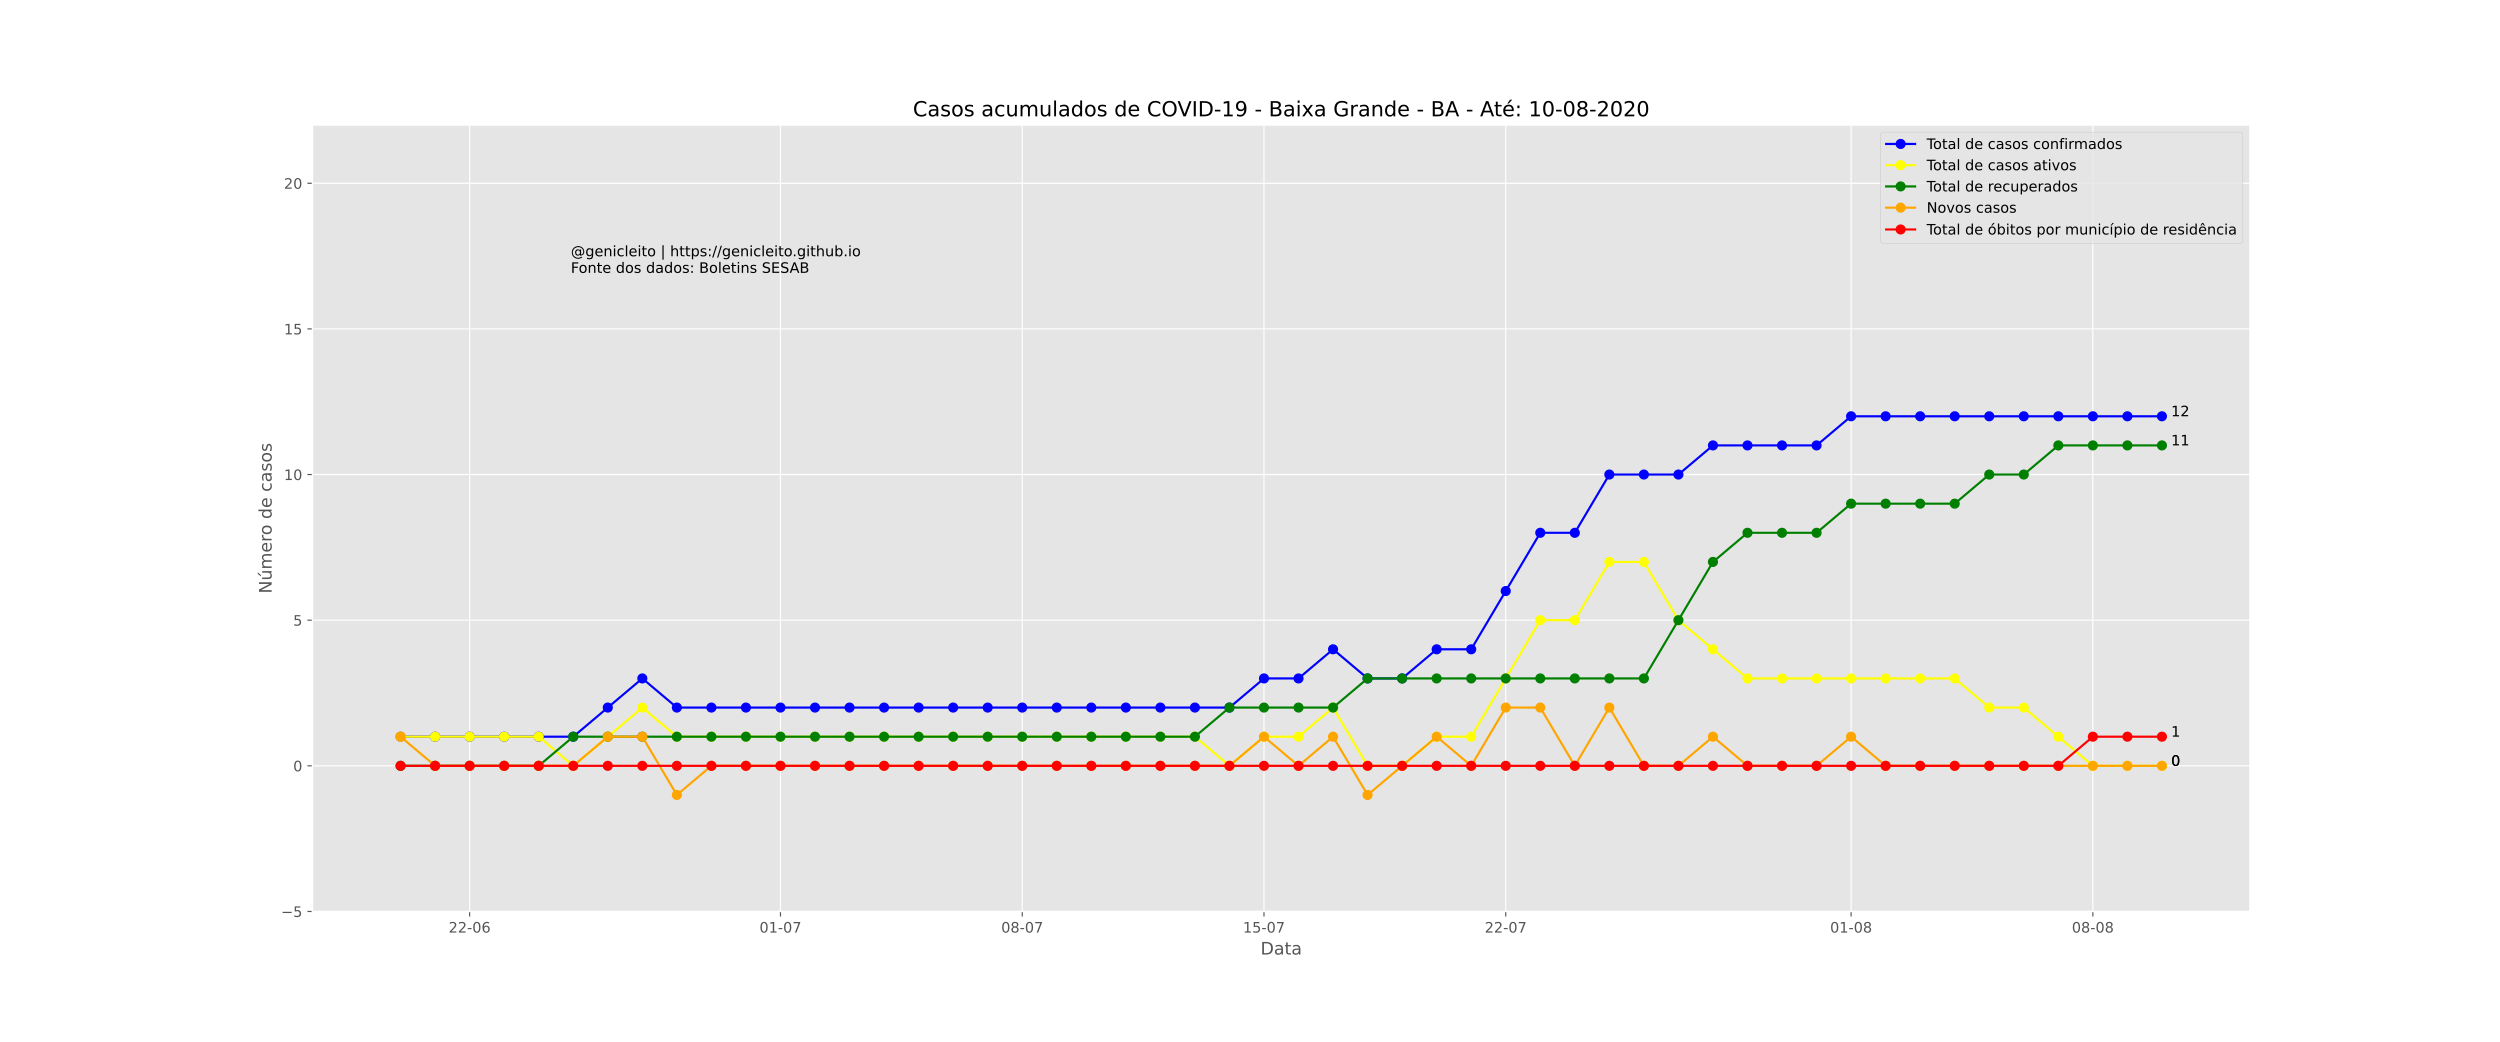 <?xml version="1.0" encoding="utf-8" standalone="no"?>
<!DOCTYPE svg PUBLIC "-//W3C//DTD SVG 1.1//EN"
  "http://www.w3.org/Graphics/SVG/1.1/DTD/svg11.dtd">
<!-- Created with matplotlib (https://matplotlib.org/) -->
<svg height="720pt" version="1.1" viewBox="0 0 1728 720" width="1728pt" xmlns="http://www.w3.org/2000/svg" xmlns:xlink="http://www.w3.org/1999/xlink">
 <defs>
  <style type="text/css">
*{stroke-linecap:butt;stroke-linejoin:round;}
  </style>
 </defs>
 <g id="figure_1">
  <g id="patch_1">
   <path d="M 0 720 
L 1728 720 
L 1728 0 
L 0 0 
z
" style="fill:#ffffff;"/>
  </g>
  <g id="axes_1">
   <g id="patch_2">
    <path d="M 216 630 
L 1555.2 630 
L 1555.2 86.4 
L 216 86.4 
z
" style="fill:#e5e5e5;"/>
   </g>
   <g id="matplotlib.axis_1">
    <g id="xtick_1">
     <g id="line2d_1">
      <path clip-path="url(#pc08b50666c)" d="M 324.616 630 
L 324.616 86.4 
" style="fill:none;stroke:#ffffff;stroke-linecap:square;stroke-width:0.8;"/>
     </g>
     <g id="line2d_2">
      <defs>
       <path d="M 0 0 
L 0 3.5 
" id="mff3d32617e" style="stroke:#555555;stroke-width:0.8;"/>
      </defs>
      <g>
       <use style="fill:#555555;stroke:#555555;stroke-width:0.8;" x="324.616" xlink:href="#mff3d32617e" y="630"/>
      </g>
     </g>
     <g id="text_1">
      <!-- 22-06 -->
      <defs>
       <path d="M 19.188 8.297 
L 53.609 8.297 
L 53.609 0 
L 7.328 0 
L 7.328 8.297 
Q 12.938 14.109 22.625 23.891 
Q 32.328 33.688 34.812 36.531 
Q 39.547 41.844 41.422 45.531 
Q 43.312 49.219 43.312 52.781 
Q 43.312 58.594 39.234 62.25 
Q 35.156 65.922 28.609 65.922 
Q 23.969 65.922 18.812 64.312 
Q 13.672 62.703 7.812 59.422 
L 7.812 69.391 
Q 13.766 71.781 18.938 73 
Q 24.125 74.219 28.422 74.219 
Q 39.75 74.219 46.484 68.547 
Q 53.219 62.891 53.219 53.422 
Q 53.219 48.922 51.531 44.891 
Q 49.859 40.875 45.406 35.406 
Q 44.188 33.984 37.641 27.219 
Q 31.109 20.453 19.188 8.297 
z
" id="DejaVuSans-50"/>
       <path d="M 4.891 31.391 
L 31.203 31.391 
L 31.203 23.391 
L 4.891 23.391 
z
" id="DejaVuSans-45"/>
       <path d="M 31.781 66.406 
Q 24.172 66.406 20.328 58.906 
Q 16.5 51.422 16.5 36.375 
Q 16.5 21.391 20.328 13.891 
Q 24.172 6.391 31.781 6.391 
Q 39.453 6.391 43.281 13.891 
Q 47.125 21.391 47.125 36.375 
Q 47.125 51.422 43.281 58.906 
Q 39.453 66.406 31.781 66.406 
z
M 31.781 74.219 
Q 44.047 74.219 50.516 64.516 
Q 56.984 54.828 56.984 36.375 
Q 56.984 17.969 50.516 8.266 
Q 44.047 -1.422 31.781 -1.422 
Q 19.531 -1.422 13.062 8.266 
Q 6.594 17.969 6.594 36.375 
Q 6.594 54.828 13.062 64.516 
Q 19.531 74.219 31.781 74.219 
z
" id="DejaVuSans-48"/>
       <path d="M 33.016 40.375 
Q 26.375 40.375 22.484 35.828 
Q 18.609 31.297 18.609 23.391 
Q 18.609 15.531 22.484 10.953 
Q 26.375 6.391 33.016 6.391 
Q 39.656 6.391 43.531 10.953 
Q 47.406 15.531 47.406 23.391 
Q 47.406 31.297 43.531 35.828 
Q 39.656 40.375 33.016 40.375 
z
M 52.594 71.297 
L 52.594 62.312 
Q 48.875 64.062 45.094 64.984 
Q 41.312 65.922 37.594 65.922 
Q 27.828 65.922 22.672 59.328 
Q 17.531 52.734 16.797 39.406 
Q 19.672 43.656 24.016 45.922 
Q 28.375 48.188 33.594 48.188 
Q 44.578 48.188 50.953 41.516 
Q 57.328 34.859 57.328 23.391 
Q 57.328 12.156 50.688 5.359 
Q 44.047 -1.422 33.016 -1.422 
Q 20.359 -1.422 13.672 8.266 
Q 6.984 17.969 6.984 36.375 
Q 6.984 53.656 15.188 63.938 
Q 23.391 74.219 37.203 74.219 
Q 40.922 74.219 44.703 73.484 
Q 48.484 72.75 52.594 71.297 
z
" id="DejaVuSans-54"/>
      </defs>
      <g style="fill:#555555;" transform="translate(310.087 644.598)scale(0.1 -0.1)">
       <use xlink:href="#DejaVuSans-50"/>
       <use x="63.623" xlink:href="#DejaVuSans-50"/>
       <use x="127.246" xlink:href="#DejaVuSans-45"/>
       <use x="163.33" xlink:href="#DejaVuSans-48"/>
       <use x="226.953" xlink:href="#DejaVuSans-54"/>
      </g>
     </g>
    </g>
    <g id="xtick_2">
     <g id="line2d_3">
      <path clip-path="url(#pc08b50666c)" d="M 539.461 630 
L 539.461 86.4 
" style="fill:none;stroke:#ffffff;stroke-linecap:square;stroke-width:0.8;"/>
     </g>
     <g id="line2d_4">
      <g>
       <use style="fill:#555555;stroke:#555555;stroke-width:0.8;" x="539.461" xlink:href="#mff3d32617e" y="630"/>
      </g>
     </g>
     <g id="text_2">
      <!-- 01-07 -->
      <defs>
       <path d="M 12.406 8.297 
L 28.516 8.297 
L 28.516 63.922 
L 10.984 60.406 
L 10.984 69.391 
L 28.422 72.906 
L 38.281 72.906 
L 38.281 8.297 
L 54.391 8.297 
L 54.391 0 
L 12.406 0 
z
" id="DejaVuSans-49"/>
       <path d="M 8.203 72.906 
L 55.078 72.906 
L 55.078 68.703 
L 28.609 0 
L 18.312 0 
L 43.219 64.594 
L 8.203 64.594 
z
" id="DejaVuSans-55"/>
      </defs>
      <g style="fill:#555555;" transform="translate(524.932 644.598)scale(0.1 -0.1)">
       <use xlink:href="#DejaVuSans-48"/>
       <use x="63.623" xlink:href="#DejaVuSans-49"/>
       <use x="127.246" xlink:href="#DejaVuSans-45"/>
       <use x="163.33" xlink:href="#DejaVuSans-48"/>
       <use x="226.953" xlink:href="#DejaVuSans-55"/>
      </g>
     </g>
    </g>
    <g id="xtick_3">
     <g id="line2d_5">
      <path clip-path="url(#pc08b50666c)" d="M 706.563 630 
L 706.563 86.4 
" style="fill:none;stroke:#ffffff;stroke-linecap:square;stroke-width:0.8;"/>
     </g>
     <g id="line2d_6">
      <g>
       <use style="fill:#555555;stroke:#555555;stroke-width:0.8;" x="706.563" xlink:href="#mff3d32617e" y="630"/>
      </g>
     </g>
     <g id="text_3">
      <!-- 08-07 -->
      <defs>
       <path d="M 31.781 34.625 
Q 24.75 34.625 20.719 30.859 
Q 16.703 27.094 16.703 20.516 
Q 16.703 13.922 20.719 10.156 
Q 24.75 6.391 31.781 6.391 
Q 38.812 6.391 42.859 10.172 
Q 46.922 13.969 46.922 20.516 
Q 46.922 27.094 42.891 30.859 
Q 38.875 34.625 31.781 34.625 
z
M 21.922 38.812 
Q 15.578 40.375 12.031 44.719 
Q 8.5 49.078 8.5 55.328 
Q 8.5 64.062 14.719 69.141 
Q 20.953 74.219 31.781 74.219 
Q 42.672 74.219 48.875 69.141 
Q 55.078 64.062 55.078 55.328 
Q 55.078 49.078 51.531 44.719 
Q 48 40.375 41.703 38.812 
Q 48.828 37.156 52.797 32.312 
Q 56.781 27.484 56.781 20.516 
Q 56.781 9.906 50.312 4.234 
Q 43.844 -1.422 31.781 -1.422 
Q 19.734 -1.422 13.25 4.234 
Q 6.781 9.906 6.781 20.516 
Q 6.781 27.484 10.781 32.312 
Q 14.797 37.156 21.922 38.812 
z
M 18.312 54.391 
Q 18.312 48.734 21.844 45.562 
Q 25.391 42.391 31.781 42.391 
Q 38.141 42.391 41.719 45.562 
Q 45.312 48.734 45.312 54.391 
Q 45.312 60.062 41.719 63.234 
Q 38.141 66.406 31.781 66.406 
Q 25.391 66.406 21.844 63.234 
Q 18.312 60.062 18.312 54.391 
z
" id="DejaVuSans-56"/>
      </defs>
      <g style="fill:#555555;" transform="translate(692.034 644.598)scale(0.1 -0.1)">
       <use xlink:href="#DejaVuSans-48"/>
       <use x="63.623" xlink:href="#DejaVuSans-56"/>
       <use x="127.246" xlink:href="#DejaVuSans-45"/>
       <use x="163.33" xlink:href="#DejaVuSans-48"/>
       <use x="226.953" xlink:href="#DejaVuSans-55"/>
      </g>
     </g>
    </g>
    <g id="xtick_4">
     <g id="line2d_7">
      <path clip-path="url(#pc08b50666c)" d="M 873.664 630 
L 873.664 86.4 
" style="fill:none;stroke:#ffffff;stroke-linecap:square;stroke-width:0.8;"/>
     </g>
     <g id="line2d_8">
      <g>
       <use style="fill:#555555;stroke:#555555;stroke-width:0.8;" x="873.664" xlink:href="#mff3d32617e" y="630"/>
      </g>
     </g>
     <g id="text_4">
      <!-- 15-07 -->
      <defs>
       <path d="M 10.797 72.906 
L 49.516 72.906 
L 49.516 64.594 
L 19.828 64.594 
L 19.828 46.734 
Q 21.969 47.469 24.109 47.828 
Q 26.266 48.188 28.422 48.188 
Q 40.625 48.188 47.75 41.5 
Q 54.891 34.812 54.891 23.391 
Q 54.891 11.625 47.562 5.094 
Q 40.234 -1.422 26.906 -1.422 
Q 22.312 -1.422 17.547 -0.641 
Q 12.797 0.141 7.719 1.703 
L 7.719 11.625 
Q 12.109 9.234 16.797 8.062 
Q 21.484 6.891 26.703 6.891 
Q 35.156 6.891 40.078 11.328 
Q 45.016 15.766 45.016 23.391 
Q 45.016 31 40.078 35.438 
Q 35.156 39.891 26.703 39.891 
Q 22.75 39.891 18.812 39.016 
Q 14.891 38.141 10.797 36.281 
z
" id="DejaVuSans-53"/>
      </defs>
      <g style="fill:#555555;" transform="translate(859.135 644.598)scale(0.1 -0.1)">
       <use xlink:href="#DejaVuSans-49"/>
       <use x="63.623" xlink:href="#DejaVuSans-53"/>
       <use x="127.246" xlink:href="#DejaVuSans-45"/>
       <use x="163.33" xlink:href="#DejaVuSans-48"/>
       <use x="226.953" xlink:href="#DejaVuSans-55"/>
      </g>
     </g>
    </g>
    <g id="xtick_5">
     <g id="line2d_9">
      <path clip-path="url(#pc08b50666c)" d="M 1040.766 630 
L 1040.766 86.4 
" style="fill:none;stroke:#ffffff;stroke-linecap:square;stroke-width:0.8;"/>
     </g>
     <g id="line2d_10">
      <g>
       <use style="fill:#555555;stroke:#555555;stroke-width:0.8;" x="1040.766" xlink:href="#mff3d32617e" y="630"/>
      </g>
     </g>
     <g id="text_5">
      <!-- 22-07 -->
      <g style="fill:#555555;" transform="translate(1026.237 644.598)scale(0.1 -0.1)">
       <use xlink:href="#DejaVuSans-50"/>
       <use x="63.623" xlink:href="#DejaVuSans-50"/>
       <use x="127.246" xlink:href="#DejaVuSans-45"/>
       <use x="163.33" xlink:href="#DejaVuSans-48"/>
       <use x="226.953" xlink:href="#DejaVuSans-55"/>
      </g>
     </g>
    </g>
    <g id="xtick_6">
     <g id="line2d_11">
      <path clip-path="url(#pc08b50666c)" d="M 1279.482 630 
L 1279.482 86.4 
" style="fill:none;stroke:#ffffff;stroke-linecap:square;stroke-width:0.8;"/>
     </g>
     <g id="line2d_12">
      <g>
       <use style="fill:#555555;stroke:#555555;stroke-width:0.8;" x="1279.482" xlink:href="#mff3d32617e" y="630"/>
      </g>
     </g>
     <g id="text_6">
      <!-- 01-08 -->
      <g style="fill:#555555;" transform="translate(1264.953 644.598)scale(0.1 -0.1)">
       <use xlink:href="#DejaVuSans-48"/>
       <use x="63.623" xlink:href="#DejaVuSans-49"/>
       <use x="127.246" xlink:href="#DejaVuSans-45"/>
       <use x="163.33" xlink:href="#DejaVuSans-48"/>
       <use x="226.953" xlink:href="#DejaVuSans-56"/>
      </g>
     </g>
    </g>
    <g id="xtick_7">
     <g id="line2d_13">
      <path clip-path="url(#pc08b50666c)" d="M 1446.584 630 
L 1446.584 86.4 
" style="fill:none;stroke:#ffffff;stroke-linecap:square;stroke-width:0.8;"/>
     </g>
     <g id="line2d_14">
      <g>
       <use style="fill:#555555;stroke:#555555;stroke-width:0.8;" x="1446.584" xlink:href="#mff3d32617e" y="630"/>
      </g>
     </g>
     <g id="text_7">
      <!-- 08-08 -->
      <g style="fill:#555555;" transform="translate(1432.055 644.598)scale(0.1 -0.1)">
       <use xlink:href="#DejaVuSans-48"/>
       <use x="63.623" xlink:href="#DejaVuSans-56"/>
       <use x="127.246" xlink:href="#DejaVuSans-45"/>
       <use x="163.33" xlink:href="#DejaVuSans-48"/>
       <use x="226.953" xlink:href="#DejaVuSans-56"/>
      </g>
     </g>
    </g>
    <g id="text_8">
     <!-- Data -->
     <defs>
      <path d="M 19.672 64.797 
L 19.672 8.109 
L 31.594 8.109 
Q 46.688 8.109 53.688 14.938 
Q 60.688 21.781 60.688 36.531 
Q 60.688 51.172 53.688 57.984 
Q 46.688 64.797 31.594 64.797 
z
M 9.812 72.906 
L 30.078 72.906 
Q 51.266 72.906 61.172 64.094 
Q 71.094 55.281 71.094 36.531 
Q 71.094 17.672 61.125 8.828 
Q 51.172 0 30.078 0 
L 9.812 0 
z
" id="DejaVuSans-68"/>
      <path d="M 34.281 27.484 
Q 23.391 27.484 19.188 25 
Q 14.984 22.516 14.984 16.5 
Q 14.984 11.719 18.141 8.906 
Q 21.297 6.109 26.703 6.109 
Q 34.188 6.109 38.703 11.406 
Q 43.219 16.703 43.219 25.484 
L 43.219 27.484 
z
M 52.203 31.203 
L 52.203 0 
L 43.219 0 
L 43.219 8.297 
Q 40.141 3.328 35.547 0.953 
Q 30.953 -1.422 24.312 -1.422 
Q 15.922 -1.422 10.953 3.297 
Q 6 8.016 6 15.922 
Q 6 25.141 12.172 29.828 
Q 18.359 34.516 30.609 34.516 
L 43.219 34.516 
L 43.219 35.406 
Q 43.219 41.609 39.141 45 
Q 35.062 48.391 27.688 48.391 
Q 23 48.391 18.547 47.266 
Q 14.109 46.141 10.016 43.891 
L 10.016 52.203 
Q 14.938 54.109 19.578 55.047 
Q 24.219 56 28.609 56 
Q 40.484 56 46.344 49.844 
Q 52.203 43.703 52.203 31.203 
z
" id="DejaVuSans-97"/>
      <path d="M 18.312 70.219 
L 18.312 54.688 
L 36.812 54.688 
L 36.812 47.703 
L 18.312 47.703 
L 18.312 18.016 
Q 18.312 11.328 20.141 9.422 
Q 21.969 7.516 27.594 7.516 
L 36.812 7.516 
L 36.812 0 
L 27.594 0 
Q 17.188 0 13.234 3.875 
Q 9.281 7.766 9.281 18.016 
L 9.281 47.703 
L 2.688 47.703 
L 2.688 54.688 
L 9.281 54.688 
L 9.281 70.219 
z
" id="DejaVuSans-116"/>
     </defs>
     <g style="fill:#555555;" transform="translate(871.274 659.796)scale(0.12 -0.12)">
      <use xlink:href="#DejaVuSans-68"/>
      <use x="77.002" xlink:href="#DejaVuSans-97"/>
      <use x="138.281" xlink:href="#DejaVuSans-116"/>
      <use x="177.49" xlink:href="#DejaVuSans-97"/>
     </g>
    </g>
   </g>
   <g id="matplotlib.axis_2">
    <g id="ytick_1">
     <g id="line2d_15">
      <path clip-path="url(#pc08b50666c)" d="M 216 630 
L 1555.2 630 
" style="fill:none;stroke:#ffffff;stroke-linecap:square;stroke-width:0.8;"/>
     </g>
     <g id="line2d_16">
      <defs>
       <path d="M 0 0 
L -3.5 0 
" id="m136a6d59d3" style="stroke:#555555;stroke-width:0.8;"/>
      </defs>
      <g>
       <use style="fill:#555555;stroke:#555555;stroke-width:0.8;" x="216" xlink:href="#m136a6d59d3" y="630"/>
      </g>
     </g>
     <g id="text_9">
      <!-- −5 -->
      <defs>
       <path d="M 10.594 35.5 
L 73.188 35.5 
L 73.188 27.203 
L 10.594 27.203 
z
" id="DejaVuSans-8722"/>
      </defs>
      <g style="fill:#555555;" transform="translate(194.258 633.799)scale(0.1 -0.1)">
       <use xlink:href="#DejaVuSans-8722"/>
       <use x="83.789" xlink:href="#DejaVuSans-53"/>
      </g>
     </g>
    </g>
    <g id="ytick_2">
     <g id="line2d_17">
      <path clip-path="url(#pc08b50666c)" d="M 216 529.333 
L 1555.2 529.333 
" style="fill:none;stroke:#ffffff;stroke-linecap:square;stroke-width:0.8;"/>
     </g>
     <g id="line2d_18">
      <g>
       <use style="fill:#555555;stroke:#555555;stroke-width:0.8;" x="216" xlink:href="#m136a6d59d3" y="529.333"/>
      </g>
     </g>
     <g id="text_10">
      <!-- 0 -->
      <g style="fill:#555555;" transform="translate(202.637 533.133)scale(0.1 -0.1)">
       <use xlink:href="#DejaVuSans-48"/>
      </g>
     </g>
    </g>
    <g id="ytick_3">
     <g id="line2d_19">
      <path clip-path="url(#pc08b50666c)" d="M 216 428.667 
L 1555.2 428.667 
" style="fill:none;stroke:#ffffff;stroke-linecap:square;stroke-width:0.8;"/>
     </g>
     <g id="line2d_20">
      <g>
       <use style="fill:#555555;stroke:#555555;stroke-width:0.8;" x="216" xlink:href="#m136a6d59d3" y="428.667"/>
      </g>
     </g>
     <g id="text_11">
      <!-- 5 -->
      <g style="fill:#555555;" transform="translate(202.637 432.466)scale(0.1 -0.1)">
       <use xlink:href="#DejaVuSans-53"/>
      </g>
     </g>
    </g>
    <g id="ytick_4">
     <g id="line2d_21">
      <path clip-path="url(#pc08b50666c)" d="M 216 328 
L 1555.2 328 
" style="fill:none;stroke:#ffffff;stroke-linecap:square;stroke-width:0.8;"/>
     </g>
     <g id="line2d_22">
      <g>
       <use style="fill:#555555;stroke:#555555;stroke-width:0.8;" x="216" xlink:href="#m136a6d59d3" y="328"/>
      </g>
     </g>
     <g id="text_12">
      <!-- 10 -->
      <g style="fill:#555555;" transform="translate(196.275 331.799)scale(0.1 -0.1)">
       <use xlink:href="#DejaVuSans-49"/>
       <use x="63.623" xlink:href="#DejaVuSans-48"/>
      </g>
     </g>
    </g>
    <g id="ytick_5">
     <g id="line2d_23">
      <path clip-path="url(#pc08b50666c)" d="M 216 227.333 
L 1555.2 227.333 
" style="fill:none;stroke:#ffffff;stroke-linecap:square;stroke-width:0.8;"/>
     </g>
     <g id="line2d_24">
      <g>
       <use style="fill:#555555;stroke:#555555;stroke-width:0.8;" x="216" xlink:href="#m136a6d59d3" y="227.333"/>
      </g>
     </g>
     <g id="text_13">
      <!-- 15 -->
      <g style="fill:#555555;" transform="translate(196.275 231.133)scale(0.1 -0.1)">
       <use xlink:href="#DejaVuSans-49"/>
       <use x="63.623" xlink:href="#DejaVuSans-53"/>
      </g>
     </g>
    </g>
    <g id="ytick_6">
     <g id="line2d_25">
      <path clip-path="url(#pc08b50666c)" d="M 216 126.667 
L 1555.2 126.667 
" style="fill:none;stroke:#ffffff;stroke-linecap:square;stroke-width:0.8;"/>
     </g>
     <g id="line2d_26">
      <g>
       <use style="fill:#555555;stroke:#555555;stroke-width:0.8;" x="216" xlink:href="#m136a6d59d3" y="126.667"/>
      </g>
     </g>
     <g id="text_14">
      <!-- 20 -->
      <g style="fill:#555555;" transform="translate(196.275 130.466)scale(0.1 -0.1)">
       <use xlink:href="#DejaVuSans-50"/>
       <use x="63.623" xlink:href="#DejaVuSans-48"/>
      </g>
     </g>
    </g>
    <g id="text_15">
     <!-- Número de casos -->
     <defs>
      <path d="M 9.812 72.906 
L 23.094 72.906 
L 55.422 11.922 
L 55.422 72.906 
L 64.984 72.906 
L 64.984 0 
L 51.703 0 
L 19.391 60.984 
L 19.391 0 
L 9.812 0 
z
" id="DejaVuSans-78"/>
      <path d="M 8.5 21.578 
L 8.5 54.688 
L 17.484 54.688 
L 17.484 21.922 
Q 17.484 14.156 20.5 10.266 
Q 23.531 6.391 29.594 6.391 
Q 36.859 6.391 41.078 11.031 
Q 45.312 15.672 45.312 23.688 
L 45.312 54.688 
L 54.297 54.688 
L 54.297 0 
L 45.312 0 
L 45.312 8.406 
Q 42.047 3.422 37.719 1 
Q 33.406 -1.422 27.688 -1.422 
Q 18.266 -1.422 13.375 4.438 
Q 8.5 10.297 8.5 21.578 
z
M 31.109 56 
z
M 37.781 79.984 
L 47.5 79.984 
L 31.594 61.625 
L 24.109 61.625 
z
" id="DejaVuSans-250"/>
      <path d="M 52 44.188 
Q 55.375 50.25 60.062 53.125 
Q 64.75 56 71.094 56 
Q 79.641 56 84.281 50.016 
Q 88.922 44.047 88.922 33.016 
L 88.922 0 
L 79.891 0 
L 79.891 32.719 
Q 79.891 40.578 77.094 44.375 
Q 74.312 48.188 68.609 48.188 
Q 61.625 48.188 57.562 43.547 
Q 53.516 38.922 53.516 30.906 
L 53.516 0 
L 44.484 0 
L 44.484 32.719 
Q 44.484 40.625 41.703 44.406 
Q 38.922 48.188 33.109 48.188 
Q 26.219 48.188 22.156 43.531 
Q 18.109 38.875 18.109 30.906 
L 18.109 0 
L 9.078 0 
L 9.078 54.688 
L 18.109 54.688 
L 18.109 46.188 
Q 21.188 51.219 25.484 53.609 
Q 29.781 56 35.688 56 
Q 41.656 56 45.828 52.969 
Q 50 49.953 52 44.188 
z
" id="DejaVuSans-109"/>
      <path d="M 56.203 29.594 
L 56.203 25.203 
L 14.891 25.203 
Q 15.484 15.922 20.484 11.062 
Q 25.484 6.203 34.422 6.203 
Q 39.594 6.203 44.453 7.469 
Q 49.312 8.734 54.109 11.281 
L 54.109 2.781 
Q 49.266 0.734 44.188 -0.344 
Q 39.109 -1.422 33.891 -1.422 
Q 20.797 -1.422 13.156 6.188 
Q 5.516 13.812 5.516 26.812 
Q 5.516 40.234 12.766 48.109 
Q 20.016 56 32.328 56 
Q 43.359 56 49.781 48.891 
Q 56.203 41.797 56.203 29.594 
z
M 47.219 32.234 
Q 47.125 39.594 43.094 43.984 
Q 39.062 48.391 32.422 48.391 
Q 24.906 48.391 20.391 44.141 
Q 15.875 39.891 15.188 32.172 
z
" id="DejaVuSans-101"/>
      <path d="M 41.109 46.297 
Q 39.594 47.172 37.812 47.578 
Q 36.031 48 33.891 48 
Q 26.266 48 22.188 43.047 
Q 18.109 38.094 18.109 28.812 
L 18.109 0 
L 9.078 0 
L 9.078 54.688 
L 18.109 54.688 
L 18.109 46.188 
Q 20.953 51.172 25.484 53.578 
Q 30.031 56 36.531 56 
Q 37.453 56 38.578 55.875 
Q 39.703 55.766 41.062 55.516 
z
" id="DejaVuSans-114"/>
      <path d="M 30.609 48.391 
Q 23.391 48.391 19.188 42.75 
Q 14.984 37.109 14.984 27.297 
Q 14.984 17.484 19.156 11.844 
Q 23.344 6.203 30.609 6.203 
Q 37.797 6.203 41.984 11.859 
Q 46.188 17.531 46.188 27.297 
Q 46.188 37.016 41.984 42.703 
Q 37.797 48.391 30.609 48.391 
z
M 30.609 56 
Q 42.328 56 49.016 48.375 
Q 55.719 40.766 55.719 27.297 
Q 55.719 13.875 49.016 6.219 
Q 42.328 -1.422 30.609 -1.422 
Q 18.844 -1.422 12.172 6.219 
Q 5.516 13.875 5.516 27.297 
Q 5.516 40.766 12.172 48.375 
Q 18.844 56 30.609 56 
z
" id="DejaVuSans-111"/>
      <path id="DejaVuSans-32"/>
      <path d="M 45.406 46.391 
L 45.406 75.984 
L 54.391 75.984 
L 54.391 0 
L 45.406 0 
L 45.406 8.203 
Q 42.578 3.328 38.25 0.953 
Q 33.938 -1.422 27.875 -1.422 
Q 17.969 -1.422 11.734 6.484 
Q 5.516 14.406 5.516 27.297 
Q 5.516 40.188 11.734 48.094 
Q 17.969 56 27.875 56 
Q 33.938 56 38.25 53.625 
Q 42.578 51.266 45.406 46.391 
z
M 14.797 27.297 
Q 14.797 17.391 18.875 11.75 
Q 22.953 6.109 30.078 6.109 
Q 37.203 6.109 41.297 11.75 
Q 45.406 17.391 45.406 27.297 
Q 45.406 37.203 41.297 42.844 
Q 37.203 48.484 30.078 48.484 
Q 22.953 48.484 18.875 42.844 
Q 14.797 37.203 14.797 27.297 
z
" id="DejaVuSans-100"/>
      <path d="M 48.781 52.594 
L 48.781 44.188 
Q 44.969 46.297 41.141 47.344 
Q 37.312 48.391 33.406 48.391 
Q 24.656 48.391 19.812 42.844 
Q 14.984 37.312 14.984 27.297 
Q 14.984 17.281 19.812 11.734 
Q 24.656 6.203 33.406 6.203 
Q 37.312 6.203 41.141 7.25 
Q 44.969 8.297 48.781 10.406 
L 48.781 2.094 
Q 45.016 0.344 40.984 -0.531 
Q 36.969 -1.422 32.422 -1.422 
Q 20.062 -1.422 12.781 6.344 
Q 5.516 14.109 5.516 27.297 
Q 5.516 40.672 12.859 48.328 
Q 20.219 56 33.016 56 
Q 37.156 56 41.109 55.141 
Q 45.062 54.297 48.781 52.594 
z
" id="DejaVuSans-99"/>
      <path d="M 44.281 53.078 
L 44.281 44.578 
Q 40.484 46.531 36.375 47.5 
Q 32.281 48.484 27.875 48.484 
Q 21.188 48.484 17.844 46.438 
Q 14.5 44.391 14.5 40.281 
Q 14.5 37.156 16.891 35.375 
Q 19.281 33.594 26.516 31.984 
L 29.594 31.297 
Q 39.156 29.25 43.188 25.516 
Q 47.219 21.781 47.219 15.094 
Q 47.219 7.469 41.188 3.016 
Q 35.156 -1.422 24.609 -1.422 
Q 20.219 -1.422 15.453 -0.562 
Q 10.688 0.297 5.422 2 
L 5.422 11.281 
Q 10.406 8.688 15.234 7.391 
Q 20.062 6.109 24.812 6.109 
Q 31.156 6.109 34.562 8.281 
Q 37.984 10.453 37.984 14.406 
Q 37.984 18.062 35.516 20.016 
Q 33.062 21.969 24.703 23.781 
L 21.578 24.516 
Q 13.234 26.266 9.516 29.906 
Q 5.812 33.547 5.812 39.891 
Q 5.812 47.609 11.281 51.797 
Q 16.75 56 26.812 56 
Q 31.781 56 36.172 55.266 
Q 40.578 54.547 44.281 53.078 
z
" id="DejaVuSans-115"/>
     </defs>
     <g style="fill:#555555;" transform="translate(187.762 410.243)rotate(-90)scale(0.12 -0.12)">
      <use xlink:href="#DejaVuSans-78"/>
      <use x="74.805" xlink:href="#DejaVuSans-250"/>
      <use x="138.184" xlink:href="#DejaVuSans-109"/>
      <use x="235.596" xlink:href="#DejaVuSans-101"/>
      <use x="297.119" xlink:href="#DejaVuSans-114"/>
      <use x="335.982" xlink:href="#DejaVuSans-111"/>
      <use x="397.164" xlink:href="#DejaVuSans-32"/>
      <use x="428.951" xlink:href="#DejaVuSans-100"/>
      <use x="492.428" xlink:href="#DejaVuSans-101"/>
      <use x="553.951" xlink:href="#DejaVuSans-32"/>
      <use x="585.738" xlink:href="#DejaVuSans-99"/>
      <use x="640.719" xlink:href="#DejaVuSans-97"/>
      <use x="701.998" xlink:href="#DejaVuSans-115"/>
      <use x="754.098" xlink:href="#DejaVuSans-111"/>
      <use x="815.279" xlink:href="#DejaVuSans-115"/>
     </g>
    </g>
   </g>
   <g id="line2d_27">
    <path clip-path="url(#pc08b50666c)" d="M 276.873 509.2 
L 300.744 509.2 
L 324.616 509.2 
L 348.488 509.2 
L 372.359 509.2 
L 396.231 509.2 
L 420.103 489.067 
L 443.974 468.933 
L 467.846 489.067 
L 491.718 489.067 
L 515.589 489.067 
L 539.461 489.067 
L 563.333 489.067 
L 587.204 489.067 
L 611.076 489.067 
L 634.948 489.067 
L 658.819 489.067 
L 682.691 489.067 
L 706.563 489.067 
L 730.434 489.067 
L 754.306 489.067 
L 778.178 489.067 
L 802.049 489.067 
L 825.921 489.067 
L 849.793 489.067 
L 873.664 468.933 
L 897.536 468.933 
L 921.407 448.8 
L 945.279 468.933 
L 969.151 468.933 
L 993.022 448.8 
L 1016.894 448.8 
L 1040.766 408.533 
L 1064.637 368.267 
L 1088.509 368.267 
L 1112.381 328 
L 1136.252 328 
L 1160.124 328 
L 1183.996 307.867 
L 1207.867 307.867 
L 1231.739 307.867 
L 1255.611 307.867 
L 1279.482 287.733 
L 1303.354 287.733 
L 1327.226 287.733 
L 1351.097 287.733 
L 1374.969 287.733 
L 1398.841 287.733 
L 1422.712 287.733 
L 1446.584 287.733 
L 1470.456 287.733 
L 1494.327 287.733 
" style="fill:none;stroke:#0000ff;stroke-linecap:square;stroke-width:1.5;"/>
    <defs>
     <path d="M 0 3 
C 0.796 3 1.559 2.684 2.121 2.121 
C 2.684 1.559 3 0.796 3 0 
C 3 -0.796 2.684 -1.559 2.121 -2.121 
C 1.559 -2.684 0.796 -3 0 -3 
C -0.796 -3 -1.559 -2.684 -2.121 -2.121 
C -2.684 -1.559 -3 -0.796 -3 0 
C -3 0.796 -2.684 1.559 -2.121 2.121 
C -1.559 2.684 -0.796 3 0 3 
z
" id="mf3c25a999e" style="stroke:#0000ff;"/>
    </defs>
    <g clip-path="url(#pc08b50666c)">
     <use style="fill:#0000ff;stroke:#0000ff;" x="276.873" xlink:href="#mf3c25a999e" y="509.2"/>
     <use style="fill:#0000ff;stroke:#0000ff;" x="300.744" xlink:href="#mf3c25a999e" y="509.2"/>
     <use style="fill:#0000ff;stroke:#0000ff;" x="324.616" xlink:href="#mf3c25a999e" y="509.2"/>
     <use style="fill:#0000ff;stroke:#0000ff;" x="348.488" xlink:href="#mf3c25a999e" y="509.2"/>
     <use style="fill:#0000ff;stroke:#0000ff;" x="372.359" xlink:href="#mf3c25a999e" y="509.2"/>
     <use style="fill:#0000ff;stroke:#0000ff;" x="396.231" xlink:href="#mf3c25a999e" y="509.2"/>
     <use style="fill:#0000ff;stroke:#0000ff;" x="420.103" xlink:href="#mf3c25a999e" y="489.067"/>
     <use style="fill:#0000ff;stroke:#0000ff;" x="443.974" xlink:href="#mf3c25a999e" y="468.933"/>
     <use style="fill:#0000ff;stroke:#0000ff;" x="467.846" xlink:href="#mf3c25a999e" y="489.067"/>
     <use style="fill:#0000ff;stroke:#0000ff;" x="491.718" xlink:href="#mf3c25a999e" y="489.067"/>
     <use style="fill:#0000ff;stroke:#0000ff;" x="515.589" xlink:href="#mf3c25a999e" y="489.067"/>
     <use style="fill:#0000ff;stroke:#0000ff;" x="539.461" xlink:href="#mf3c25a999e" y="489.067"/>
     <use style="fill:#0000ff;stroke:#0000ff;" x="563.333" xlink:href="#mf3c25a999e" y="489.067"/>
     <use style="fill:#0000ff;stroke:#0000ff;" x="587.204" xlink:href="#mf3c25a999e" y="489.067"/>
     <use style="fill:#0000ff;stroke:#0000ff;" x="611.076" xlink:href="#mf3c25a999e" y="489.067"/>
     <use style="fill:#0000ff;stroke:#0000ff;" x="634.948" xlink:href="#mf3c25a999e" y="489.067"/>
     <use style="fill:#0000ff;stroke:#0000ff;" x="658.819" xlink:href="#mf3c25a999e" y="489.067"/>
     <use style="fill:#0000ff;stroke:#0000ff;" x="682.691" xlink:href="#mf3c25a999e" y="489.067"/>
     <use style="fill:#0000ff;stroke:#0000ff;" x="706.563" xlink:href="#mf3c25a999e" y="489.067"/>
     <use style="fill:#0000ff;stroke:#0000ff;" x="730.434" xlink:href="#mf3c25a999e" y="489.067"/>
     <use style="fill:#0000ff;stroke:#0000ff;" x="754.306" xlink:href="#mf3c25a999e" y="489.067"/>
     <use style="fill:#0000ff;stroke:#0000ff;" x="778.178" xlink:href="#mf3c25a999e" y="489.067"/>
     <use style="fill:#0000ff;stroke:#0000ff;" x="802.049" xlink:href="#mf3c25a999e" y="489.067"/>
     <use style="fill:#0000ff;stroke:#0000ff;" x="825.921" xlink:href="#mf3c25a999e" y="489.067"/>
     <use style="fill:#0000ff;stroke:#0000ff;" x="849.793" xlink:href="#mf3c25a999e" y="489.067"/>
     <use style="fill:#0000ff;stroke:#0000ff;" x="873.664" xlink:href="#mf3c25a999e" y="468.933"/>
     <use style="fill:#0000ff;stroke:#0000ff;" x="897.536" xlink:href="#mf3c25a999e" y="468.933"/>
     <use style="fill:#0000ff;stroke:#0000ff;" x="921.407" xlink:href="#mf3c25a999e" y="448.8"/>
     <use style="fill:#0000ff;stroke:#0000ff;" x="945.279" xlink:href="#mf3c25a999e" y="468.933"/>
     <use style="fill:#0000ff;stroke:#0000ff;" x="969.151" xlink:href="#mf3c25a999e" y="468.933"/>
     <use style="fill:#0000ff;stroke:#0000ff;" x="993.022" xlink:href="#mf3c25a999e" y="448.8"/>
     <use style="fill:#0000ff;stroke:#0000ff;" x="1016.894" xlink:href="#mf3c25a999e" y="448.8"/>
     <use style="fill:#0000ff;stroke:#0000ff;" x="1040.766" xlink:href="#mf3c25a999e" y="408.533"/>
     <use style="fill:#0000ff;stroke:#0000ff;" x="1064.637" xlink:href="#mf3c25a999e" y="368.267"/>
     <use style="fill:#0000ff;stroke:#0000ff;" x="1088.509" xlink:href="#mf3c25a999e" y="368.267"/>
     <use style="fill:#0000ff;stroke:#0000ff;" x="1112.381" xlink:href="#mf3c25a999e" y="328"/>
     <use style="fill:#0000ff;stroke:#0000ff;" x="1136.252" xlink:href="#mf3c25a999e" y="328"/>
     <use style="fill:#0000ff;stroke:#0000ff;" x="1160.124" xlink:href="#mf3c25a999e" y="328"/>
     <use style="fill:#0000ff;stroke:#0000ff;" x="1183.996" xlink:href="#mf3c25a999e" y="307.867"/>
     <use style="fill:#0000ff;stroke:#0000ff;" x="1207.867" xlink:href="#mf3c25a999e" y="307.867"/>
     <use style="fill:#0000ff;stroke:#0000ff;" x="1231.739" xlink:href="#mf3c25a999e" y="307.867"/>
     <use style="fill:#0000ff;stroke:#0000ff;" x="1255.611" xlink:href="#mf3c25a999e" y="307.867"/>
     <use style="fill:#0000ff;stroke:#0000ff;" x="1279.482" xlink:href="#mf3c25a999e" y="287.733"/>
     <use style="fill:#0000ff;stroke:#0000ff;" x="1303.354" xlink:href="#mf3c25a999e" y="287.733"/>
     <use style="fill:#0000ff;stroke:#0000ff;" x="1327.226" xlink:href="#mf3c25a999e" y="287.733"/>
     <use style="fill:#0000ff;stroke:#0000ff;" x="1351.097" xlink:href="#mf3c25a999e" y="287.733"/>
     <use style="fill:#0000ff;stroke:#0000ff;" x="1374.969" xlink:href="#mf3c25a999e" y="287.733"/>
     <use style="fill:#0000ff;stroke:#0000ff;" x="1398.841" xlink:href="#mf3c25a999e" y="287.733"/>
     <use style="fill:#0000ff;stroke:#0000ff;" x="1422.712" xlink:href="#mf3c25a999e" y="287.733"/>
     <use style="fill:#0000ff;stroke:#0000ff;" x="1446.584" xlink:href="#mf3c25a999e" y="287.733"/>
     <use style="fill:#0000ff;stroke:#0000ff;" x="1470.456" xlink:href="#mf3c25a999e" y="287.733"/>
     <use style="fill:#0000ff;stroke:#0000ff;" x="1494.327" xlink:href="#mf3c25a999e" y="287.733"/>
    </g>
   </g>
   <g id="line2d_28">
    <path clip-path="url(#pc08b50666c)" d="M 276.873 509.2 
L 300.744 509.2 
L 324.616 509.2 
L 348.488 509.2 
L 372.359 509.2 
L 396.231 529.333 
L 420.103 509.2 
L 443.974 489.067 
L 467.846 509.2 
L 491.718 509.2 
L 515.589 509.2 
L 539.461 509.2 
L 563.333 509.2 
L 587.204 509.2 
L 611.076 509.2 
L 634.948 509.2 
L 658.819 509.2 
L 682.691 509.2 
L 706.563 509.2 
L 730.434 509.2 
L 754.306 509.2 
L 778.178 509.2 
L 802.049 509.2 
L 825.921 509.2 
L 849.793 529.333 
L 873.664 509.2 
L 897.536 509.2 
L 921.407 489.067 
L 945.279 529.333 
L 969.151 529.333 
L 993.022 509.2 
L 1016.894 509.2 
L 1040.766 468.933 
L 1064.637 428.667 
L 1088.509 428.667 
L 1112.381 388.4 
L 1136.252 388.4 
L 1160.124 428.667 
L 1183.996 448.8 
L 1207.867 468.933 
L 1231.739 468.933 
L 1255.611 468.933 
L 1279.482 468.933 
L 1303.354 468.933 
L 1327.226 468.933 
L 1351.097 468.933 
L 1374.969 489.067 
L 1398.841 489.067 
L 1422.712 509.2 
L 1446.584 529.333 
L 1470.456 529.333 
L 1494.327 529.333 
" style="fill:none;stroke:#ffff00;stroke-linecap:square;stroke-width:1.5;"/>
    <defs>
     <path d="M 0 3 
C 0.796 3 1.559 2.684 2.121 2.121 
C 2.684 1.559 3 0.796 3 0 
C 3 -0.796 2.684 -1.559 2.121 -2.121 
C 1.559 -2.684 0.796 -3 0 -3 
C -0.796 -3 -1.559 -2.684 -2.121 -2.121 
C -2.684 -1.559 -3 -0.796 -3 0 
C -3 0.796 -2.684 1.559 -2.121 2.121 
C -1.559 2.684 -0.796 3 0 3 
z
" id="m0f5de965e2" style="stroke:#ffff00;"/>
    </defs>
    <g clip-path="url(#pc08b50666c)">
     <use style="fill:#ffff00;stroke:#ffff00;" x="276.873" xlink:href="#m0f5de965e2" y="509.2"/>
     <use style="fill:#ffff00;stroke:#ffff00;" x="300.744" xlink:href="#m0f5de965e2" y="509.2"/>
     <use style="fill:#ffff00;stroke:#ffff00;" x="324.616" xlink:href="#m0f5de965e2" y="509.2"/>
     <use style="fill:#ffff00;stroke:#ffff00;" x="348.488" xlink:href="#m0f5de965e2" y="509.2"/>
     <use style="fill:#ffff00;stroke:#ffff00;" x="372.359" xlink:href="#m0f5de965e2" y="509.2"/>
     <use style="fill:#ffff00;stroke:#ffff00;" x="396.231" xlink:href="#m0f5de965e2" y="529.333"/>
     <use style="fill:#ffff00;stroke:#ffff00;" x="420.103" xlink:href="#m0f5de965e2" y="509.2"/>
     <use style="fill:#ffff00;stroke:#ffff00;" x="443.974" xlink:href="#m0f5de965e2" y="489.067"/>
     <use style="fill:#ffff00;stroke:#ffff00;" x="467.846" xlink:href="#m0f5de965e2" y="509.2"/>
     <use style="fill:#ffff00;stroke:#ffff00;" x="491.718" xlink:href="#m0f5de965e2" y="509.2"/>
     <use style="fill:#ffff00;stroke:#ffff00;" x="515.589" xlink:href="#m0f5de965e2" y="509.2"/>
     <use style="fill:#ffff00;stroke:#ffff00;" x="539.461" xlink:href="#m0f5de965e2" y="509.2"/>
     <use style="fill:#ffff00;stroke:#ffff00;" x="563.333" xlink:href="#m0f5de965e2" y="509.2"/>
     <use style="fill:#ffff00;stroke:#ffff00;" x="587.204" xlink:href="#m0f5de965e2" y="509.2"/>
     <use style="fill:#ffff00;stroke:#ffff00;" x="611.076" xlink:href="#m0f5de965e2" y="509.2"/>
     <use style="fill:#ffff00;stroke:#ffff00;" x="634.948" xlink:href="#m0f5de965e2" y="509.2"/>
     <use style="fill:#ffff00;stroke:#ffff00;" x="658.819" xlink:href="#m0f5de965e2" y="509.2"/>
     <use style="fill:#ffff00;stroke:#ffff00;" x="682.691" xlink:href="#m0f5de965e2" y="509.2"/>
     <use style="fill:#ffff00;stroke:#ffff00;" x="706.563" xlink:href="#m0f5de965e2" y="509.2"/>
     <use style="fill:#ffff00;stroke:#ffff00;" x="730.434" xlink:href="#m0f5de965e2" y="509.2"/>
     <use style="fill:#ffff00;stroke:#ffff00;" x="754.306" xlink:href="#m0f5de965e2" y="509.2"/>
     <use style="fill:#ffff00;stroke:#ffff00;" x="778.178" xlink:href="#m0f5de965e2" y="509.2"/>
     <use style="fill:#ffff00;stroke:#ffff00;" x="802.049" xlink:href="#m0f5de965e2" y="509.2"/>
     <use style="fill:#ffff00;stroke:#ffff00;" x="825.921" xlink:href="#m0f5de965e2" y="509.2"/>
     <use style="fill:#ffff00;stroke:#ffff00;" x="849.793" xlink:href="#m0f5de965e2" y="529.333"/>
     <use style="fill:#ffff00;stroke:#ffff00;" x="873.664" xlink:href="#m0f5de965e2" y="509.2"/>
     <use style="fill:#ffff00;stroke:#ffff00;" x="897.536" xlink:href="#m0f5de965e2" y="509.2"/>
     <use style="fill:#ffff00;stroke:#ffff00;" x="921.407" xlink:href="#m0f5de965e2" y="489.067"/>
     <use style="fill:#ffff00;stroke:#ffff00;" x="945.279" xlink:href="#m0f5de965e2" y="529.333"/>
     <use style="fill:#ffff00;stroke:#ffff00;" x="969.151" xlink:href="#m0f5de965e2" y="529.333"/>
     <use style="fill:#ffff00;stroke:#ffff00;" x="993.022" xlink:href="#m0f5de965e2" y="509.2"/>
     <use style="fill:#ffff00;stroke:#ffff00;" x="1016.894" xlink:href="#m0f5de965e2" y="509.2"/>
     <use style="fill:#ffff00;stroke:#ffff00;" x="1040.766" xlink:href="#m0f5de965e2" y="468.933"/>
     <use style="fill:#ffff00;stroke:#ffff00;" x="1064.637" xlink:href="#m0f5de965e2" y="428.667"/>
     <use style="fill:#ffff00;stroke:#ffff00;" x="1088.509" xlink:href="#m0f5de965e2" y="428.667"/>
     <use style="fill:#ffff00;stroke:#ffff00;" x="1112.381" xlink:href="#m0f5de965e2" y="388.4"/>
     <use style="fill:#ffff00;stroke:#ffff00;" x="1136.252" xlink:href="#m0f5de965e2" y="388.4"/>
     <use style="fill:#ffff00;stroke:#ffff00;" x="1160.124" xlink:href="#m0f5de965e2" y="428.667"/>
     <use style="fill:#ffff00;stroke:#ffff00;" x="1183.996" xlink:href="#m0f5de965e2" y="448.8"/>
     <use style="fill:#ffff00;stroke:#ffff00;" x="1207.867" xlink:href="#m0f5de965e2" y="468.933"/>
     <use style="fill:#ffff00;stroke:#ffff00;" x="1231.739" xlink:href="#m0f5de965e2" y="468.933"/>
     <use style="fill:#ffff00;stroke:#ffff00;" x="1255.611" xlink:href="#m0f5de965e2" y="468.933"/>
     <use style="fill:#ffff00;stroke:#ffff00;" x="1279.482" xlink:href="#m0f5de965e2" y="468.933"/>
     <use style="fill:#ffff00;stroke:#ffff00;" x="1303.354" xlink:href="#m0f5de965e2" y="468.933"/>
     <use style="fill:#ffff00;stroke:#ffff00;" x="1327.226" xlink:href="#m0f5de965e2" y="468.933"/>
     <use style="fill:#ffff00;stroke:#ffff00;" x="1351.097" xlink:href="#m0f5de965e2" y="468.933"/>
     <use style="fill:#ffff00;stroke:#ffff00;" x="1374.969" xlink:href="#m0f5de965e2" y="489.067"/>
     <use style="fill:#ffff00;stroke:#ffff00;" x="1398.841" xlink:href="#m0f5de965e2" y="489.067"/>
     <use style="fill:#ffff00;stroke:#ffff00;" x="1422.712" xlink:href="#m0f5de965e2" y="509.2"/>
     <use style="fill:#ffff00;stroke:#ffff00;" x="1446.584" xlink:href="#m0f5de965e2" y="529.333"/>
     <use style="fill:#ffff00;stroke:#ffff00;" x="1470.456" xlink:href="#m0f5de965e2" y="529.333"/>
     <use style="fill:#ffff00;stroke:#ffff00;" x="1494.327" xlink:href="#m0f5de965e2" y="529.333"/>
    </g>
   </g>
   <g id="line2d_29">
    <path clip-path="url(#pc08b50666c)" d="M 276.873 529.333 
L 300.744 529.333 
L 324.616 529.333 
L 348.488 529.333 
L 372.359 529.333 
L 396.231 509.2 
L 420.103 509.2 
L 443.974 509.2 
L 467.846 509.2 
L 491.718 509.2 
L 515.589 509.2 
L 539.461 509.2 
L 563.333 509.2 
L 587.204 509.2 
L 611.076 509.2 
L 634.948 509.2 
L 658.819 509.2 
L 682.691 509.2 
L 706.563 509.2 
L 730.434 509.2 
L 754.306 509.2 
L 778.178 509.2 
L 802.049 509.2 
L 825.921 509.2 
L 849.793 489.067 
L 873.664 489.067 
L 897.536 489.067 
L 921.407 489.067 
L 945.279 468.933 
L 969.151 468.933 
L 993.022 468.933 
L 1016.894 468.933 
L 1040.766 468.933 
L 1064.637 468.933 
L 1088.509 468.933 
L 1112.381 468.933 
L 1136.252 468.933 
L 1160.124 428.667 
L 1183.996 388.4 
L 1207.867 368.267 
L 1231.739 368.267 
L 1255.611 368.267 
L 1279.482 348.133 
L 1303.354 348.133 
L 1327.226 348.133 
L 1351.097 348.133 
L 1374.969 328 
L 1398.841 328 
L 1422.712 307.867 
L 1446.584 307.867 
L 1470.456 307.867 
L 1494.327 307.867 
" style="fill:none;stroke:#008000;stroke-linecap:square;stroke-width:1.5;"/>
    <defs>
     <path d="M 0 3 
C 0.796 3 1.559 2.684 2.121 2.121 
C 2.684 1.559 3 0.796 3 0 
C 3 -0.796 2.684 -1.559 2.121 -2.121 
C 1.559 -2.684 0.796 -3 0 -3 
C -0.796 -3 -1.559 -2.684 -2.121 -2.121 
C -2.684 -1.559 -3 -0.796 -3 0 
C -3 0.796 -2.684 1.559 -2.121 2.121 
C -1.559 2.684 -0.796 3 0 3 
z
" id="m5846e072a7" style="stroke:#008000;"/>
    </defs>
    <g clip-path="url(#pc08b50666c)">
     <use style="fill:#008000;stroke:#008000;" x="276.873" xlink:href="#m5846e072a7" y="529.333"/>
     <use style="fill:#008000;stroke:#008000;" x="300.744" xlink:href="#m5846e072a7" y="529.333"/>
     <use style="fill:#008000;stroke:#008000;" x="324.616" xlink:href="#m5846e072a7" y="529.333"/>
     <use style="fill:#008000;stroke:#008000;" x="348.488" xlink:href="#m5846e072a7" y="529.333"/>
     <use style="fill:#008000;stroke:#008000;" x="372.359" xlink:href="#m5846e072a7" y="529.333"/>
     <use style="fill:#008000;stroke:#008000;" x="396.231" xlink:href="#m5846e072a7" y="509.2"/>
     <use style="fill:#008000;stroke:#008000;" x="420.103" xlink:href="#m5846e072a7" y="509.2"/>
     <use style="fill:#008000;stroke:#008000;" x="443.974" xlink:href="#m5846e072a7" y="509.2"/>
     <use style="fill:#008000;stroke:#008000;" x="467.846" xlink:href="#m5846e072a7" y="509.2"/>
     <use style="fill:#008000;stroke:#008000;" x="491.718" xlink:href="#m5846e072a7" y="509.2"/>
     <use style="fill:#008000;stroke:#008000;" x="515.589" xlink:href="#m5846e072a7" y="509.2"/>
     <use style="fill:#008000;stroke:#008000;" x="539.461" xlink:href="#m5846e072a7" y="509.2"/>
     <use style="fill:#008000;stroke:#008000;" x="563.333" xlink:href="#m5846e072a7" y="509.2"/>
     <use style="fill:#008000;stroke:#008000;" x="587.204" xlink:href="#m5846e072a7" y="509.2"/>
     <use style="fill:#008000;stroke:#008000;" x="611.076" xlink:href="#m5846e072a7" y="509.2"/>
     <use style="fill:#008000;stroke:#008000;" x="634.948" xlink:href="#m5846e072a7" y="509.2"/>
     <use style="fill:#008000;stroke:#008000;" x="658.819" xlink:href="#m5846e072a7" y="509.2"/>
     <use style="fill:#008000;stroke:#008000;" x="682.691" xlink:href="#m5846e072a7" y="509.2"/>
     <use style="fill:#008000;stroke:#008000;" x="706.563" xlink:href="#m5846e072a7" y="509.2"/>
     <use style="fill:#008000;stroke:#008000;" x="730.434" xlink:href="#m5846e072a7" y="509.2"/>
     <use style="fill:#008000;stroke:#008000;" x="754.306" xlink:href="#m5846e072a7" y="509.2"/>
     <use style="fill:#008000;stroke:#008000;" x="778.178" xlink:href="#m5846e072a7" y="509.2"/>
     <use style="fill:#008000;stroke:#008000;" x="802.049" xlink:href="#m5846e072a7" y="509.2"/>
     <use style="fill:#008000;stroke:#008000;" x="825.921" xlink:href="#m5846e072a7" y="509.2"/>
     <use style="fill:#008000;stroke:#008000;" x="849.793" xlink:href="#m5846e072a7" y="489.067"/>
     <use style="fill:#008000;stroke:#008000;" x="873.664" xlink:href="#m5846e072a7" y="489.067"/>
     <use style="fill:#008000;stroke:#008000;" x="897.536" xlink:href="#m5846e072a7" y="489.067"/>
     <use style="fill:#008000;stroke:#008000;" x="921.407" xlink:href="#m5846e072a7" y="489.067"/>
     <use style="fill:#008000;stroke:#008000;" x="945.279" xlink:href="#m5846e072a7" y="468.933"/>
     <use style="fill:#008000;stroke:#008000;" x="969.151" xlink:href="#m5846e072a7" y="468.933"/>
     <use style="fill:#008000;stroke:#008000;" x="993.022" xlink:href="#m5846e072a7" y="468.933"/>
     <use style="fill:#008000;stroke:#008000;" x="1016.894" xlink:href="#m5846e072a7" y="468.933"/>
     <use style="fill:#008000;stroke:#008000;" x="1040.766" xlink:href="#m5846e072a7" y="468.933"/>
     <use style="fill:#008000;stroke:#008000;" x="1064.637" xlink:href="#m5846e072a7" y="468.933"/>
     <use style="fill:#008000;stroke:#008000;" x="1088.509" xlink:href="#m5846e072a7" y="468.933"/>
     <use style="fill:#008000;stroke:#008000;" x="1112.381" xlink:href="#m5846e072a7" y="468.933"/>
     <use style="fill:#008000;stroke:#008000;" x="1136.252" xlink:href="#m5846e072a7" y="468.933"/>
     <use style="fill:#008000;stroke:#008000;" x="1160.124" xlink:href="#m5846e072a7" y="428.667"/>
     <use style="fill:#008000;stroke:#008000;" x="1183.996" xlink:href="#m5846e072a7" y="388.4"/>
     <use style="fill:#008000;stroke:#008000;" x="1207.867" xlink:href="#m5846e072a7" y="368.267"/>
     <use style="fill:#008000;stroke:#008000;" x="1231.739" xlink:href="#m5846e072a7" y="368.267"/>
     <use style="fill:#008000;stroke:#008000;" x="1255.611" xlink:href="#m5846e072a7" y="368.267"/>
     <use style="fill:#008000;stroke:#008000;" x="1279.482" xlink:href="#m5846e072a7" y="348.133"/>
     <use style="fill:#008000;stroke:#008000;" x="1303.354" xlink:href="#m5846e072a7" y="348.133"/>
     <use style="fill:#008000;stroke:#008000;" x="1327.226" xlink:href="#m5846e072a7" y="348.133"/>
     <use style="fill:#008000;stroke:#008000;" x="1351.097" xlink:href="#m5846e072a7" y="348.133"/>
     <use style="fill:#008000;stroke:#008000;" x="1374.969" xlink:href="#m5846e072a7" y="328"/>
     <use style="fill:#008000;stroke:#008000;" x="1398.841" xlink:href="#m5846e072a7" y="328"/>
     <use style="fill:#008000;stroke:#008000;" x="1422.712" xlink:href="#m5846e072a7" y="307.867"/>
     <use style="fill:#008000;stroke:#008000;" x="1446.584" xlink:href="#m5846e072a7" y="307.867"/>
     <use style="fill:#008000;stroke:#008000;" x="1470.456" xlink:href="#m5846e072a7" y="307.867"/>
     <use style="fill:#008000;stroke:#008000;" x="1494.327" xlink:href="#m5846e072a7" y="307.867"/>
    </g>
   </g>
   <g id="line2d_30">
    <path clip-path="url(#pc08b50666c)" d="M 276.873 509.2 
L 300.744 529.333 
L 324.616 529.333 
L 348.488 529.333 
L 372.359 529.333 
L 396.231 529.333 
L 420.103 509.2 
L 443.974 509.2 
L 467.846 549.467 
L 491.718 529.333 
L 515.589 529.333 
L 539.461 529.333 
L 563.333 529.333 
L 587.204 529.333 
L 611.076 529.333 
L 634.948 529.333 
L 658.819 529.333 
L 682.691 529.333 
L 706.563 529.333 
L 730.434 529.333 
L 754.306 529.333 
L 778.178 529.333 
L 802.049 529.333 
L 825.921 529.333 
L 849.793 529.333 
L 873.664 509.2 
L 897.536 529.333 
L 921.407 509.2 
L 945.279 549.467 
L 969.151 529.333 
L 993.022 509.2 
L 1016.894 529.333 
L 1040.766 489.067 
L 1064.637 489.067 
L 1088.509 529.333 
L 1112.381 489.067 
L 1136.252 529.333 
L 1160.124 529.333 
L 1183.996 509.2 
L 1207.867 529.333 
L 1231.739 529.333 
L 1255.611 529.333 
L 1279.482 509.2 
L 1303.354 529.333 
L 1327.226 529.333 
L 1351.097 529.333 
L 1374.969 529.333 
L 1398.841 529.333 
L 1422.712 529.333 
L 1446.584 529.333 
L 1470.456 529.333 
L 1494.327 529.333 
" style="fill:none;stroke:#ffa500;stroke-linecap:square;stroke-width:1.5;"/>
    <defs>
     <path d="M 0 3 
C 0.796 3 1.559 2.684 2.121 2.121 
C 2.684 1.559 3 0.796 3 0 
C 3 -0.796 2.684 -1.559 2.121 -2.121 
C 1.559 -2.684 0.796 -3 0 -3 
C -0.796 -3 -1.559 -2.684 -2.121 -2.121 
C -2.684 -1.559 -3 -0.796 -3 0 
C -3 0.796 -2.684 1.559 -2.121 2.121 
C -1.559 2.684 -0.796 3 0 3 
z
" id="mf2938d61ef" style="stroke:#ffa500;"/>
    </defs>
    <g clip-path="url(#pc08b50666c)">
     <use style="fill:#ffa500;stroke:#ffa500;" x="276.873" xlink:href="#mf2938d61ef" y="509.2"/>
     <use style="fill:#ffa500;stroke:#ffa500;" x="300.744" xlink:href="#mf2938d61ef" y="529.333"/>
     <use style="fill:#ffa500;stroke:#ffa500;" x="324.616" xlink:href="#mf2938d61ef" y="529.333"/>
     <use style="fill:#ffa500;stroke:#ffa500;" x="348.488" xlink:href="#mf2938d61ef" y="529.333"/>
     <use style="fill:#ffa500;stroke:#ffa500;" x="372.359" xlink:href="#mf2938d61ef" y="529.333"/>
     <use style="fill:#ffa500;stroke:#ffa500;" x="396.231" xlink:href="#mf2938d61ef" y="529.333"/>
     <use style="fill:#ffa500;stroke:#ffa500;" x="420.103" xlink:href="#mf2938d61ef" y="509.2"/>
     <use style="fill:#ffa500;stroke:#ffa500;" x="443.974" xlink:href="#mf2938d61ef" y="509.2"/>
     <use style="fill:#ffa500;stroke:#ffa500;" x="467.846" xlink:href="#mf2938d61ef" y="549.467"/>
     <use style="fill:#ffa500;stroke:#ffa500;" x="491.718" xlink:href="#mf2938d61ef" y="529.333"/>
     <use style="fill:#ffa500;stroke:#ffa500;" x="515.589" xlink:href="#mf2938d61ef" y="529.333"/>
     <use style="fill:#ffa500;stroke:#ffa500;" x="539.461" xlink:href="#mf2938d61ef" y="529.333"/>
     <use style="fill:#ffa500;stroke:#ffa500;" x="563.333" xlink:href="#mf2938d61ef" y="529.333"/>
     <use style="fill:#ffa500;stroke:#ffa500;" x="587.204" xlink:href="#mf2938d61ef" y="529.333"/>
     <use style="fill:#ffa500;stroke:#ffa500;" x="611.076" xlink:href="#mf2938d61ef" y="529.333"/>
     <use style="fill:#ffa500;stroke:#ffa500;" x="634.948" xlink:href="#mf2938d61ef" y="529.333"/>
     <use style="fill:#ffa500;stroke:#ffa500;" x="658.819" xlink:href="#mf2938d61ef" y="529.333"/>
     <use style="fill:#ffa500;stroke:#ffa500;" x="682.691" xlink:href="#mf2938d61ef" y="529.333"/>
     <use style="fill:#ffa500;stroke:#ffa500;" x="706.563" xlink:href="#mf2938d61ef" y="529.333"/>
     <use style="fill:#ffa500;stroke:#ffa500;" x="730.434" xlink:href="#mf2938d61ef" y="529.333"/>
     <use style="fill:#ffa500;stroke:#ffa500;" x="754.306" xlink:href="#mf2938d61ef" y="529.333"/>
     <use style="fill:#ffa500;stroke:#ffa500;" x="778.178" xlink:href="#mf2938d61ef" y="529.333"/>
     <use style="fill:#ffa500;stroke:#ffa500;" x="802.049" xlink:href="#mf2938d61ef" y="529.333"/>
     <use style="fill:#ffa500;stroke:#ffa500;" x="825.921" xlink:href="#mf2938d61ef" y="529.333"/>
     <use style="fill:#ffa500;stroke:#ffa500;" x="849.793" xlink:href="#mf2938d61ef" y="529.333"/>
     <use style="fill:#ffa500;stroke:#ffa500;" x="873.664" xlink:href="#mf2938d61ef" y="509.2"/>
     <use style="fill:#ffa500;stroke:#ffa500;" x="897.536" xlink:href="#mf2938d61ef" y="529.333"/>
     <use style="fill:#ffa500;stroke:#ffa500;" x="921.407" xlink:href="#mf2938d61ef" y="509.2"/>
     <use style="fill:#ffa500;stroke:#ffa500;" x="945.279" xlink:href="#mf2938d61ef" y="549.467"/>
     <use style="fill:#ffa500;stroke:#ffa500;" x="969.151" xlink:href="#mf2938d61ef" y="529.333"/>
     <use style="fill:#ffa500;stroke:#ffa500;" x="993.022" xlink:href="#mf2938d61ef" y="509.2"/>
     <use style="fill:#ffa500;stroke:#ffa500;" x="1016.894" xlink:href="#mf2938d61ef" y="529.333"/>
     <use style="fill:#ffa500;stroke:#ffa500;" x="1040.766" xlink:href="#mf2938d61ef" y="489.067"/>
     <use style="fill:#ffa500;stroke:#ffa500;" x="1064.637" xlink:href="#mf2938d61ef" y="489.067"/>
     <use style="fill:#ffa500;stroke:#ffa500;" x="1088.509" xlink:href="#mf2938d61ef" y="529.333"/>
     <use style="fill:#ffa500;stroke:#ffa500;" x="1112.381" xlink:href="#mf2938d61ef" y="489.067"/>
     <use style="fill:#ffa500;stroke:#ffa500;" x="1136.252" xlink:href="#mf2938d61ef" y="529.333"/>
     <use style="fill:#ffa500;stroke:#ffa500;" x="1160.124" xlink:href="#mf2938d61ef" y="529.333"/>
     <use style="fill:#ffa500;stroke:#ffa500;" x="1183.996" xlink:href="#mf2938d61ef" y="509.2"/>
     <use style="fill:#ffa500;stroke:#ffa500;" x="1207.867" xlink:href="#mf2938d61ef" y="529.333"/>
     <use style="fill:#ffa500;stroke:#ffa500;" x="1231.739" xlink:href="#mf2938d61ef" y="529.333"/>
     <use style="fill:#ffa500;stroke:#ffa500;" x="1255.611" xlink:href="#mf2938d61ef" y="529.333"/>
     <use style="fill:#ffa500;stroke:#ffa500;" x="1279.482" xlink:href="#mf2938d61ef" y="509.2"/>
     <use style="fill:#ffa500;stroke:#ffa500;" x="1303.354" xlink:href="#mf2938d61ef" y="529.333"/>
     <use style="fill:#ffa500;stroke:#ffa500;" x="1327.226" xlink:href="#mf2938d61ef" y="529.333"/>
     <use style="fill:#ffa500;stroke:#ffa500;" x="1351.097" xlink:href="#mf2938d61ef" y="529.333"/>
     <use style="fill:#ffa500;stroke:#ffa500;" x="1374.969" xlink:href="#mf2938d61ef" y="529.333"/>
     <use style="fill:#ffa500;stroke:#ffa500;" x="1398.841" xlink:href="#mf2938d61ef" y="529.333"/>
     <use style="fill:#ffa500;stroke:#ffa500;" x="1422.712" xlink:href="#mf2938d61ef" y="529.333"/>
     <use style="fill:#ffa500;stroke:#ffa500;" x="1446.584" xlink:href="#mf2938d61ef" y="529.333"/>
     <use style="fill:#ffa500;stroke:#ffa500;" x="1470.456" xlink:href="#mf2938d61ef" y="529.333"/>
     <use style="fill:#ffa500;stroke:#ffa500;" x="1494.327" xlink:href="#mf2938d61ef" y="529.333"/>
    </g>
   </g>
   <g id="line2d_31">
    <path clip-path="url(#pc08b50666c)" d="M 276.873 529.333 
L 300.744 529.333 
L 324.616 529.333 
L 348.488 529.333 
L 372.359 529.333 
L 396.231 529.333 
L 420.103 529.333 
L 443.974 529.333 
L 467.846 529.333 
L 491.718 529.333 
L 515.589 529.333 
L 539.461 529.333 
L 563.333 529.333 
L 587.204 529.333 
L 611.076 529.333 
L 634.948 529.333 
L 658.819 529.333 
L 682.691 529.333 
L 706.563 529.333 
L 730.434 529.333 
L 754.306 529.333 
L 778.178 529.333 
L 802.049 529.333 
L 825.921 529.333 
L 849.793 529.333 
L 873.664 529.333 
L 897.536 529.333 
L 921.407 529.333 
L 945.279 529.333 
L 969.151 529.333 
L 993.022 529.333 
L 1016.894 529.333 
L 1040.766 529.333 
L 1064.637 529.333 
L 1088.509 529.333 
L 1112.381 529.333 
L 1136.252 529.333 
L 1160.124 529.333 
L 1183.996 529.333 
L 1207.867 529.333 
L 1231.739 529.333 
L 1255.611 529.333 
L 1279.482 529.333 
L 1303.354 529.333 
L 1327.226 529.333 
L 1351.097 529.333 
L 1374.969 529.333 
L 1398.841 529.333 
L 1422.712 529.333 
L 1446.584 509.2 
L 1470.456 509.2 
L 1494.327 509.2 
" style="fill:none;stroke:#ff0000;stroke-linecap:square;stroke-width:1.5;"/>
    <defs>
     <path d="M 0 3 
C 0.796 3 1.559 2.684 2.121 2.121 
C 2.684 1.559 3 0.796 3 0 
C 3 -0.796 2.684 -1.559 2.121 -2.121 
C 1.559 -2.684 0.796 -3 0 -3 
C -0.796 -3 -1.559 -2.684 -2.121 -2.121 
C -2.684 -1.559 -3 -0.796 -3 0 
C -3 0.796 -2.684 1.559 -2.121 2.121 
C -1.559 2.684 -0.796 3 0 3 
z
" id="mdcee2e5030" style="stroke:#ff0000;"/>
    </defs>
    <g clip-path="url(#pc08b50666c)">
     <use style="fill:#ff0000;stroke:#ff0000;" x="276.873" xlink:href="#mdcee2e5030" y="529.333"/>
     <use style="fill:#ff0000;stroke:#ff0000;" x="300.744" xlink:href="#mdcee2e5030" y="529.333"/>
     <use style="fill:#ff0000;stroke:#ff0000;" x="324.616" xlink:href="#mdcee2e5030" y="529.333"/>
     <use style="fill:#ff0000;stroke:#ff0000;" x="348.488" xlink:href="#mdcee2e5030" y="529.333"/>
     <use style="fill:#ff0000;stroke:#ff0000;" x="372.359" xlink:href="#mdcee2e5030" y="529.333"/>
     <use style="fill:#ff0000;stroke:#ff0000;" x="396.231" xlink:href="#mdcee2e5030" y="529.333"/>
     <use style="fill:#ff0000;stroke:#ff0000;" x="420.103" xlink:href="#mdcee2e5030" y="529.333"/>
     <use style="fill:#ff0000;stroke:#ff0000;" x="443.974" xlink:href="#mdcee2e5030" y="529.333"/>
     <use style="fill:#ff0000;stroke:#ff0000;" x="467.846" xlink:href="#mdcee2e5030" y="529.333"/>
     <use style="fill:#ff0000;stroke:#ff0000;" x="491.718" xlink:href="#mdcee2e5030" y="529.333"/>
     <use style="fill:#ff0000;stroke:#ff0000;" x="515.589" xlink:href="#mdcee2e5030" y="529.333"/>
     <use style="fill:#ff0000;stroke:#ff0000;" x="539.461" xlink:href="#mdcee2e5030" y="529.333"/>
     <use style="fill:#ff0000;stroke:#ff0000;" x="563.333" xlink:href="#mdcee2e5030" y="529.333"/>
     <use style="fill:#ff0000;stroke:#ff0000;" x="587.204" xlink:href="#mdcee2e5030" y="529.333"/>
     <use style="fill:#ff0000;stroke:#ff0000;" x="611.076" xlink:href="#mdcee2e5030" y="529.333"/>
     <use style="fill:#ff0000;stroke:#ff0000;" x="634.948" xlink:href="#mdcee2e5030" y="529.333"/>
     <use style="fill:#ff0000;stroke:#ff0000;" x="658.819" xlink:href="#mdcee2e5030" y="529.333"/>
     <use style="fill:#ff0000;stroke:#ff0000;" x="682.691" xlink:href="#mdcee2e5030" y="529.333"/>
     <use style="fill:#ff0000;stroke:#ff0000;" x="706.563" xlink:href="#mdcee2e5030" y="529.333"/>
     <use style="fill:#ff0000;stroke:#ff0000;" x="730.434" xlink:href="#mdcee2e5030" y="529.333"/>
     <use style="fill:#ff0000;stroke:#ff0000;" x="754.306" xlink:href="#mdcee2e5030" y="529.333"/>
     <use style="fill:#ff0000;stroke:#ff0000;" x="778.178" xlink:href="#mdcee2e5030" y="529.333"/>
     <use style="fill:#ff0000;stroke:#ff0000;" x="802.049" xlink:href="#mdcee2e5030" y="529.333"/>
     <use style="fill:#ff0000;stroke:#ff0000;" x="825.921" xlink:href="#mdcee2e5030" y="529.333"/>
     <use style="fill:#ff0000;stroke:#ff0000;" x="849.793" xlink:href="#mdcee2e5030" y="529.333"/>
     <use style="fill:#ff0000;stroke:#ff0000;" x="873.664" xlink:href="#mdcee2e5030" y="529.333"/>
     <use style="fill:#ff0000;stroke:#ff0000;" x="897.536" xlink:href="#mdcee2e5030" y="529.333"/>
     <use style="fill:#ff0000;stroke:#ff0000;" x="921.407" xlink:href="#mdcee2e5030" y="529.333"/>
     <use style="fill:#ff0000;stroke:#ff0000;" x="945.279" xlink:href="#mdcee2e5030" y="529.333"/>
     <use style="fill:#ff0000;stroke:#ff0000;" x="969.151" xlink:href="#mdcee2e5030" y="529.333"/>
     <use style="fill:#ff0000;stroke:#ff0000;" x="993.022" xlink:href="#mdcee2e5030" y="529.333"/>
     <use style="fill:#ff0000;stroke:#ff0000;" x="1016.894" xlink:href="#mdcee2e5030" y="529.333"/>
     <use style="fill:#ff0000;stroke:#ff0000;" x="1040.766" xlink:href="#mdcee2e5030" y="529.333"/>
     <use style="fill:#ff0000;stroke:#ff0000;" x="1064.637" xlink:href="#mdcee2e5030" y="529.333"/>
     <use style="fill:#ff0000;stroke:#ff0000;" x="1088.509" xlink:href="#mdcee2e5030" y="529.333"/>
     <use style="fill:#ff0000;stroke:#ff0000;" x="1112.381" xlink:href="#mdcee2e5030" y="529.333"/>
     <use style="fill:#ff0000;stroke:#ff0000;" x="1136.252" xlink:href="#mdcee2e5030" y="529.333"/>
     <use style="fill:#ff0000;stroke:#ff0000;" x="1160.124" xlink:href="#mdcee2e5030" y="529.333"/>
     <use style="fill:#ff0000;stroke:#ff0000;" x="1183.996" xlink:href="#mdcee2e5030" y="529.333"/>
     <use style="fill:#ff0000;stroke:#ff0000;" x="1207.867" xlink:href="#mdcee2e5030" y="529.333"/>
     <use style="fill:#ff0000;stroke:#ff0000;" x="1231.739" xlink:href="#mdcee2e5030" y="529.333"/>
     <use style="fill:#ff0000;stroke:#ff0000;" x="1255.611" xlink:href="#mdcee2e5030" y="529.333"/>
     <use style="fill:#ff0000;stroke:#ff0000;" x="1279.482" xlink:href="#mdcee2e5030" y="529.333"/>
     <use style="fill:#ff0000;stroke:#ff0000;" x="1303.354" xlink:href="#mdcee2e5030" y="529.333"/>
     <use style="fill:#ff0000;stroke:#ff0000;" x="1327.226" xlink:href="#mdcee2e5030" y="529.333"/>
     <use style="fill:#ff0000;stroke:#ff0000;" x="1351.097" xlink:href="#mdcee2e5030" y="529.333"/>
     <use style="fill:#ff0000;stroke:#ff0000;" x="1374.969" xlink:href="#mdcee2e5030" y="529.333"/>
     <use style="fill:#ff0000;stroke:#ff0000;" x="1398.841" xlink:href="#mdcee2e5030" y="529.333"/>
     <use style="fill:#ff0000;stroke:#ff0000;" x="1422.712" xlink:href="#mdcee2e5030" y="529.333"/>
     <use style="fill:#ff0000;stroke:#ff0000;" x="1446.584" xlink:href="#mdcee2e5030" y="509.2"/>
     <use style="fill:#ff0000;stroke:#ff0000;" x="1470.456" xlink:href="#mdcee2e5030" y="509.2"/>
     <use style="fill:#ff0000;stroke:#ff0000;" x="1494.327" xlink:href="#mdcee2e5030" y="509.2"/>
    </g>
   </g>
   <g id="patch_3">
    <path d="M 216 630 
L 216 86.4 
" style="fill:none;stroke:#ffffff;stroke-linecap:square;stroke-linejoin:miter;"/>
   </g>
   <g id="patch_4">
    <path d="M 1555.2 630 
L 1555.2 86.4 
" style="fill:none;stroke:#ffffff;stroke-linecap:square;stroke-linejoin:miter;"/>
   </g>
   <g id="patch_5">
    <path d="M 216 630 
L 1555.2 630 
" style="fill:none;stroke:#ffffff;stroke-linecap:square;stroke-linejoin:miter;"/>
   </g>
   <g id="patch_6">
    <path d="M 216 86.4 
L 1555.2 86.4 
" style="fill:none;stroke:#ffffff;stroke-linecap:square;stroke-linejoin:miter;"/>
   </g>
   <g id="text_16">
    <!--   12 -->
    <g transform="translate(1494.327 287.733)scale(0.1 -0.1)">
     <use xlink:href="#DejaVuSans-32"/>
     <use x="31.787" xlink:href="#DejaVuSans-32"/>
     <use x="63.574" xlink:href="#DejaVuSans-49"/>
     <use x="127.197" xlink:href="#DejaVuSans-50"/>
    </g>
   </g>
   <g id="text_17">
    <!--   0 -->
    <g transform="translate(1494.327 529.333)scale(0.1 -0.1)">
     <use xlink:href="#DejaVuSans-32"/>
     <use x="31.787" xlink:href="#DejaVuSans-32"/>
     <use x="63.574" xlink:href="#DejaVuSans-48"/>
    </g>
   </g>
   <g id="text_18">
    <!--   11 -->
    <g transform="translate(1494.327 307.867)scale(0.1 -0.1)">
     <use xlink:href="#DejaVuSans-32"/>
     <use x="31.787" xlink:href="#DejaVuSans-32"/>
     <use x="63.574" xlink:href="#DejaVuSans-49"/>
     <use x="127.197" xlink:href="#DejaVuSans-49"/>
    </g>
   </g>
   <g id="text_19">
    <!--   0 -->
    <g transform="translate(1494.327 529.333)scale(0.1 -0.1)">
     <use xlink:href="#DejaVuSans-32"/>
     <use x="31.787" xlink:href="#DejaVuSans-32"/>
     <use x="63.574" xlink:href="#DejaVuSans-48"/>
    </g>
   </g>
   <g id="text_20">
    <!--   1 -->
    <g transform="translate(1494.327 509.2)scale(0.1 -0.1)">
     <use xlink:href="#DejaVuSans-32"/>
     <use x="31.787" xlink:href="#DejaVuSans-32"/>
     <use x="63.574" xlink:href="#DejaVuSans-49"/>
    </g>
   </g>
   <g id="text_21">
    <!-- @genicleito | https://genicleito.github.io -->
    <defs>
     <path d="M 37.203 26.219 
Q 37.203 19.234 40.672 15.25 
Q 44.141 11.281 50.203 11.281 
Q 56.203 11.281 59.641 15.281 
Q 63.094 19.281 63.094 26.219 
Q 63.094 33.062 59.578 37.078 
Q 56.062 41.109 50.094 41.109 
Q 44.188 41.109 40.688 37.109 
Q 37.203 33.109 37.203 26.219 
z
M 63.812 11.625 
Q 60.891 7.859 57.109 6.078 
Q 53.328 4.297 48.297 4.297 
Q 39.891 4.297 34.641 10.375 
Q 29.391 16.453 29.391 26.219 
Q 29.391 35.984 34.656 42.078 
Q 39.938 48.188 48.297 48.188 
Q 53.328 48.188 57.125 46.359 
Q 60.938 44.531 63.812 40.828 
L 63.812 47.219 
L 70.797 47.219 
L 70.797 11.281 
Q 77.938 12.359 81.953 17.797 
Q 85.984 23.25 85.984 31.891 
Q 85.984 37.109 84.438 41.703 
Q 82.906 46.297 79.781 50.203 
Q 74.703 56.594 67.406 59.984 
Q 60.109 63.375 51.516 63.375 
Q 45.516 63.375 39.984 61.781 
Q 34.469 60.203 29.781 57.078 
Q 22.125 52.094 17.797 44.016 
Q 13.484 35.938 13.484 26.516 
Q 13.484 18.75 16.281 11.953 
Q 19.094 5.172 24.422 0 
Q 29.547 -5.078 36.281 -7.734 
Q 43.016 -10.406 50.688 -10.406 
Q 56.984 -10.406 63.062 -8.281 
Q 69.141 -6.156 74.219 -2.203 
L 78.609 -7.625 
Q 72.516 -12.359 65.312 -14.875 
Q 58.109 -17.391 50.688 -17.391 
Q 41.656 -17.391 33.641 -14.188 
Q 25.641 -10.984 19.391 -4.891 
Q 13.141 1.219 9.859 9.25 
Q 6.594 17.281 6.594 26.516 
Q 6.594 35.406 9.906 43.453 
Q 13.234 51.516 19.391 57.625 
Q 25.688 63.812 33.938 67.109 
Q 42.188 70.406 51.422 70.406 
Q 61.766 70.406 70.625 66.156 
Q 79.5 61.922 85.5 54.109 
Q 89.156 49.312 91.078 43.703 
Q 93.016 38.094 93.016 32.078 
Q 93.016 19.234 85.25 11.812 
Q 77.484 4.391 63.812 4.109 
z
" id="DejaVuSans-64"/>
     <path d="M 45.406 27.984 
Q 45.406 37.75 41.375 43.109 
Q 37.359 48.484 30.078 48.484 
Q 22.859 48.484 18.828 43.109 
Q 14.797 37.75 14.797 27.984 
Q 14.797 18.266 18.828 12.891 
Q 22.859 7.516 30.078 7.516 
Q 37.359 7.516 41.375 12.891 
Q 45.406 18.266 45.406 27.984 
z
M 54.391 6.781 
Q 54.391 -7.172 48.188 -13.984 
Q 42 -20.797 29.203 -20.797 
Q 24.469 -20.797 20.266 -20.094 
Q 16.062 -19.391 12.109 -17.922 
L 12.109 -9.188 
Q 16.062 -11.328 19.922 -12.344 
Q 23.781 -13.375 27.781 -13.375 
Q 36.625 -13.375 41.016 -8.766 
Q 45.406 -4.156 45.406 5.172 
L 45.406 9.625 
Q 42.625 4.781 38.281 2.391 
Q 33.938 0 27.875 0 
Q 17.828 0 11.672 7.656 
Q 5.516 15.328 5.516 27.984 
Q 5.516 40.672 11.672 48.328 
Q 17.828 56 27.875 56 
Q 33.938 56 38.281 53.609 
Q 42.625 51.219 45.406 46.391 
L 45.406 54.688 
L 54.391 54.688 
z
" id="DejaVuSans-103"/>
     <path d="M 54.891 33.016 
L 54.891 0 
L 45.906 0 
L 45.906 32.719 
Q 45.906 40.484 42.875 44.328 
Q 39.844 48.188 33.797 48.188 
Q 26.516 48.188 22.312 43.547 
Q 18.109 38.922 18.109 30.906 
L 18.109 0 
L 9.078 0 
L 9.078 54.688 
L 18.109 54.688 
L 18.109 46.188 
Q 21.344 51.125 25.703 53.562 
Q 30.078 56 35.797 56 
Q 45.219 56 50.047 50.172 
Q 54.891 44.344 54.891 33.016 
z
" id="DejaVuSans-110"/>
     <path d="M 9.422 54.688 
L 18.406 54.688 
L 18.406 0 
L 9.422 0 
z
M 9.422 75.984 
L 18.406 75.984 
L 18.406 64.594 
L 9.422 64.594 
z
" id="DejaVuSans-105"/>
     <path d="M 9.422 75.984 
L 18.406 75.984 
L 18.406 0 
L 9.422 0 
z
" id="DejaVuSans-108"/>
     <path d="M 21 76.422 
L 21 -23.578 
L 12.703 -23.578 
L 12.703 76.422 
z
" id="DejaVuSans-124"/>
     <path d="M 54.891 33.016 
L 54.891 0 
L 45.906 0 
L 45.906 32.719 
Q 45.906 40.484 42.875 44.328 
Q 39.844 48.188 33.797 48.188 
Q 26.516 48.188 22.312 43.547 
Q 18.109 38.922 18.109 30.906 
L 18.109 0 
L 9.078 0 
L 9.078 75.984 
L 18.109 75.984 
L 18.109 46.188 
Q 21.344 51.125 25.703 53.562 
Q 30.078 56 35.797 56 
Q 45.219 56 50.047 50.172 
Q 54.891 44.344 54.891 33.016 
z
" id="DejaVuSans-104"/>
     <path d="M 18.109 8.203 
L 18.109 -20.797 
L 9.078 -20.797 
L 9.078 54.688 
L 18.109 54.688 
L 18.109 46.391 
Q 20.953 51.266 25.266 53.625 
Q 29.594 56 35.594 56 
Q 45.562 56 51.781 48.094 
Q 58.016 40.188 58.016 27.297 
Q 58.016 14.406 51.781 6.484 
Q 45.562 -1.422 35.594 -1.422 
Q 29.594 -1.422 25.266 0.953 
Q 20.953 3.328 18.109 8.203 
z
M 48.688 27.297 
Q 48.688 37.203 44.609 42.844 
Q 40.531 48.484 33.406 48.484 
Q 26.266 48.484 22.188 42.844 
Q 18.109 37.203 18.109 27.297 
Q 18.109 17.391 22.188 11.75 
Q 26.266 6.109 33.406 6.109 
Q 40.531 6.109 44.609 11.75 
Q 48.688 17.391 48.688 27.297 
z
" id="DejaVuSans-112"/>
     <path d="M 11.719 12.406 
L 22.016 12.406 
L 22.016 0 
L 11.719 0 
z
M 11.719 51.703 
L 22.016 51.703 
L 22.016 39.312 
L 11.719 39.312 
z
" id="DejaVuSans-58"/>
     <path d="M 25.391 72.906 
L 33.688 72.906 
L 8.297 -9.281 
L 0 -9.281 
z
" id="DejaVuSans-47"/>
     <path d="M 10.688 12.406 
L 21 12.406 
L 21 0 
L 10.688 0 
z
" id="DejaVuSans-46"/>
     <path d="M 8.5 21.578 
L 8.5 54.688 
L 17.484 54.688 
L 17.484 21.922 
Q 17.484 14.156 20.5 10.266 
Q 23.531 6.391 29.594 6.391 
Q 36.859 6.391 41.078 11.031 
Q 45.312 15.672 45.312 23.688 
L 45.312 54.688 
L 54.297 54.688 
L 54.297 0 
L 45.312 0 
L 45.312 8.406 
Q 42.047 3.422 37.719 1 
Q 33.406 -1.422 27.688 -1.422 
Q 18.266 -1.422 13.375 4.438 
Q 8.5 10.297 8.5 21.578 
z
M 31.109 56 
z
" id="DejaVuSans-117"/>
     <path d="M 48.688 27.297 
Q 48.688 37.203 44.609 42.844 
Q 40.531 48.484 33.406 48.484 
Q 26.266 48.484 22.188 42.844 
Q 18.109 37.203 18.109 27.297 
Q 18.109 17.391 22.188 11.75 
Q 26.266 6.109 33.406 6.109 
Q 40.531 6.109 44.609 11.75 
Q 48.688 17.391 48.688 27.297 
z
M 18.109 46.391 
Q 20.953 51.266 25.266 53.625 
Q 29.594 56 35.594 56 
Q 45.562 56 51.781 48.094 
Q 58.016 40.188 58.016 27.297 
Q 58.016 14.406 51.781 6.484 
Q 45.562 -1.422 35.594 -1.422 
Q 29.594 -1.422 25.266 0.953 
Q 20.953 3.328 18.109 8.203 
L 18.109 0 
L 9.078 0 
L 9.078 75.984 
L 18.109 75.984 
z
" id="DejaVuSans-98"/>
    </defs>
    <g transform="translate(394.56 177.139)scale(0.1 -0.1)">
     <use xlink:href="#DejaVuSans-64"/>
     <use x="100" xlink:href="#DejaVuSans-103"/>
     <use x="163.477" xlink:href="#DejaVuSans-101"/>
     <use x="225" xlink:href="#DejaVuSans-110"/>
     <use x="288.379" xlink:href="#DejaVuSans-105"/>
     <use x="316.162" xlink:href="#DejaVuSans-99"/>
     <use x="371.143" xlink:href="#DejaVuSans-108"/>
     <use x="398.926" xlink:href="#DejaVuSans-101"/>
     <use x="460.449" xlink:href="#DejaVuSans-105"/>
     <use x="488.232" xlink:href="#DejaVuSans-116"/>
     <use x="527.441" xlink:href="#DejaVuSans-111"/>
     <use x="588.623" xlink:href="#DejaVuSans-32"/>
     <use x="620.41" xlink:href="#DejaVuSans-124"/>
     <use x="654.102" xlink:href="#DejaVuSans-32"/>
     <use x="685.889" xlink:href="#DejaVuSans-104"/>
     <use x="749.268" xlink:href="#DejaVuSans-116"/>
     <use x="788.477" xlink:href="#DejaVuSans-116"/>
     <use x="827.686" xlink:href="#DejaVuSans-112"/>
     <use x="891.162" xlink:href="#DejaVuSans-115"/>
     <use x="943.262" xlink:href="#DejaVuSans-58"/>
     <use x="976.953" xlink:href="#DejaVuSans-47"/>
     <use x="1010.645" xlink:href="#DejaVuSans-47"/>
     <use x="1044.336" xlink:href="#DejaVuSans-103"/>
     <use x="1107.812" xlink:href="#DejaVuSans-101"/>
     <use x="1169.336" xlink:href="#DejaVuSans-110"/>
     <use x="1232.715" xlink:href="#DejaVuSans-105"/>
     <use x="1260.498" xlink:href="#DejaVuSans-99"/>
     <use x="1315.479" xlink:href="#DejaVuSans-108"/>
     <use x="1343.262" xlink:href="#DejaVuSans-101"/>
     <use x="1404.785" xlink:href="#DejaVuSans-105"/>
     <use x="1432.568" xlink:href="#DejaVuSans-116"/>
     <use x="1471.777" xlink:href="#DejaVuSans-111"/>
     <use x="1531.209" xlink:href="#DejaVuSans-46"/>
     <use x="1562.996" xlink:href="#DejaVuSans-103"/>
     <use x="1626.473" xlink:href="#DejaVuSans-105"/>
     <use x="1654.256" xlink:href="#DejaVuSans-116"/>
     <use x="1693.465" xlink:href="#DejaVuSans-104"/>
     <use x="1756.844" xlink:href="#DejaVuSans-117"/>
     <use x="1820.223" xlink:href="#DejaVuSans-98"/>
     <use x="1883.699" xlink:href="#DejaVuSans-46"/>
     <use x="1915.486" xlink:href="#DejaVuSans-105"/>
     <use x="1943.27" xlink:href="#DejaVuSans-111"/>
    </g>
    <!-- Fonte dos dados: Boletins SESAB -->
    <defs>
     <path d="M 9.812 72.906 
L 51.703 72.906 
L 51.703 64.594 
L 19.672 64.594 
L 19.672 43.109 
L 48.578 43.109 
L 48.578 34.812 
L 19.672 34.812 
L 19.672 0 
L 9.812 0 
z
" id="DejaVuSans-70"/>
     <path d="M 19.672 34.812 
L 19.672 8.109 
L 35.5 8.109 
Q 43.453 8.109 47.281 11.406 
Q 51.125 14.703 51.125 21.484 
Q 51.125 28.328 47.281 31.562 
Q 43.453 34.812 35.5 34.812 
z
M 19.672 64.797 
L 19.672 42.828 
L 34.281 42.828 
Q 41.5 42.828 45.031 45.531 
Q 48.578 48.25 48.578 53.812 
Q 48.578 59.328 45.031 62.062 
Q 41.5 64.797 34.281 64.797 
z
M 9.812 72.906 
L 35.016 72.906 
Q 46.297 72.906 52.391 68.219 
Q 58.5 63.531 58.5 54.891 
Q 58.5 48.188 55.375 44.234 
Q 52.25 40.281 46.188 39.312 
Q 53.469 37.75 57.5 32.781 
Q 61.531 27.828 61.531 20.406 
Q 61.531 10.641 54.891 5.312 
Q 48.25 0 35.984 0 
L 9.812 0 
z
" id="DejaVuSans-66"/>
     <path d="M 53.516 70.516 
L 53.516 60.891 
Q 47.906 63.578 42.922 64.891 
Q 37.938 66.219 33.297 66.219 
Q 25.25 66.219 20.875 63.094 
Q 16.5 59.969 16.5 54.203 
Q 16.5 49.359 19.406 46.891 
Q 22.312 44.438 30.422 42.922 
L 36.375 41.703 
Q 47.406 39.594 52.656 34.297 
Q 57.906 29 57.906 20.125 
Q 57.906 9.516 50.797 4.047 
Q 43.703 -1.422 29.984 -1.422 
Q 24.812 -1.422 18.969 -0.25 
Q 13.141 0.922 6.891 3.219 
L 6.891 13.375 
Q 12.891 10.016 18.656 8.297 
Q 24.422 6.594 29.984 6.594 
Q 38.422 6.594 43.016 9.906 
Q 47.609 13.234 47.609 19.391 
Q 47.609 24.75 44.312 27.781 
Q 41.016 30.812 33.5 32.328 
L 27.484 33.5 
Q 16.453 35.688 11.516 40.375 
Q 6.594 45.062 6.594 53.422 
Q 6.594 63.094 13.406 68.656 
Q 20.219 74.219 32.172 74.219 
Q 37.312 74.219 42.625 73.281 
Q 47.953 72.359 53.516 70.516 
z
" id="DejaVuSans-83"/>
     <path d="M 9.812 72.906 
L 55.906 72.906 
L 55.906 64.594 
L 19.672 64.594 
L 19.672 43.016 
L 54.391 43.016 
L 54.391 34.719 
L 19.672 34.719 
L 19.672 8.297 
L 56.781 8.297 
L 56.781 0 
L 9.812 0 
z
" id="DejaVuSans-69"/>
     <path d="M 34.188 63.188 
L 20.797 26.906 
L 47.609 26.906 
z
M 28.609 72.906 
L 39.797 72.906 
L 67.578 0 
L 57.328 0 
L 50.688 18.703 
L 17.828 18.703 
L 11.188 0 
L 0.781 0 
z
" id="DejaVuSans-65"/>
    </defs>
    <g transform="translate(394.56 188.615)scale(0.1 -0.1)">
     <use xlink:href="#DejaVuSans-70"/>
     <use x="53.895" xlink:href="#DejaVuSans-111"/>
     <use x="115.076" xlink:href="#DejaVuSans-110"/>
     <use x="178.455" xlink:href="#DejaVuSans-116"/>
     <use x="217.664" xlink:href="#DejaVuSans-101"/>
     <use x="279.188" xlink:href="#DejaVuSans-32"/>
     <use x="310.975" xlink:href="#DejaVuSans-100"/>
     <use x="374.451" xlink:href="#DejaVuSans-111"/>
     <use x="435.633" xlink:href="#DejaVuSans-115"/>
     <use x="487.732" xlink:href="#DejaVuSans-32"/>
     <use x="519.52" xlink:href="#DejaVuSans-100"/>
     <use x="582.996" xlink:href="#DejaVuSans-97"/>
     <use x="644.275" xlink:href="#DejaVuSans-100"/>
     <use x="707.752" xlink:href="#DejaVuSans-111"/>
     <use x="768.934" xlink:href="#DejaVuSans-115"/>
     <use x="821.033" xlink:href="#DejaVuSans-58"/>
     <use x="854.725" xlink:href="#DejaVuSans-32"/>
     <use x="886.512" xlink:href="#DejaVuSans-66"/>
     <use x="955.115" xlink:href="#DejaVuSans-111"/>
     <use x="1016.297" xlink:href="#DejaVuSans-108"/>
     <use x="1044.08" xlink:href="#DejaVuSans-101"/>
     <use x="1105.604" xlink:href="#DejaVuSans-116"/>
     <use x="1144.812" xlink:href="#DejaVuSans-105"/>
     <use x="1172.596" xlink:href="#DejaVuSans-110"/>
     <use x="1235.975" xlink:href="#DejaVuSans-115"/>
     <use x="1288.074" xlink:href="#DejaVuSans-32"/>
     <use x="1319.861" xlink:href="#DejaVuSans-83"/>
     <use x="1383.338" xlink:href="#DejaVuSans-69"/>
     <use x="1446.521" xlink:href="#DejaVuSans-83"/>
     <use x="1511.873" xlink:href="#DejaVuSans-65"/>
     <use x="1580.281" xlink:href="#DejaVuSans-66"/>
    </g>
   </g>
   <g id="text_22">
    <!-- Casos acumulados de COVID-19 - Baixa Grande - BA - Até: 10-08-2020 -->
    <defs>
     <path d="M 64.406 67.281 
L 64.406 56.891 
Q 59.422 61.531 53.781 63.812 
Q 48.141 66.109 41.797 66.109 
Q 29.297 66.109 22.656 58.469 
Q 16.016 50.828 16.016 36.375 
Q 16.016 21.969 22.656 14.328 
Q 29.297 6.688 41.797 6.688 
Q 48.141 6.688 53.781 8.984 
Q 59.422 11.281 64.406 15.922 
L 64.406 5.609 
Q 59.234 2.094 53.438 0.328 
Q 47.656 -1.422 41.219 -1.422 
Q 24.656 -1.422 15.125 8.703 
Q 5.609 18.844 5.609 36.375 
Q 5.609 53.953 15.125 64.078 
Q 24.656 74.219 41.219 74.219 
Q 47.75 74.219 53.531 72.484 
Q 59.328 70.75 64.406 67.281 
z
" id="DejaVuSans-67"/>
     <path d="M 39.406 66.219 
Q 28.656 66.219 22.328 58.203 
Q 16.016 50.203 16.016 36.375 
Q 16.016 22.609 22.328 14.594 
Q 28.656 6.594 39.406 6.594 
Q 50.141 6.594 56.422 14.594 
Q 62.703 22.609 62.703 36.375 
Q 62.703 50.203 56.422 58.203 
Q 50.141 66.219 39.406 66.219 
z
M 39.406 74.219 
Q 54.734 74.219 63.906 63.938 
Q 73.094 53.656 73.094 36.375 
Q 73.094 19.141 63.906 8.859 
Q 54.734 -1.422 39.406 -1.422 
Q 24.031 -1.422 14.812 8.828 
Q 5.609 19.094 5.609 36.375 
Q 5.609 53.656 14.812 63.938 
Q 24.031 74.219 39.406 74.219 
z
" id="DejaVuSans-79"/>
     <path d="M 28.609 0 
L 0.781 72.906 
L 11.078 72.906 
L 34.188 11.531 
L 57.328 72.906 
L 67.578 72.906 
L 39.797 0 
z
" id="DejaVuSans-86"/>
     <path d="M 9.812 72.906 
L 19.672 72.906 
L 19.672 0 
L 9.812 0 
z
" id="DejaVuSans-73"/>
     <path d="M 10.984 1.516 
L 10.984 10.5 
Q 14.703 8.734 18.5 7.812 
Q 22.312 6.891 25.984 6.891 
Q 35.75 6.891 40.891 13.453 
Q 46.047 20.016 46.781 33.406 
Q 43.953 29.203 39.594 26.953 
Q 35.25 24.703 29.984 24.703 
Q 19.047 24.703 12.672 31.312 
Q 6.297 37.938 6.297 49.422 
Q 6.297 60.641 12.938 67.422 
Q 19.578 74.219 30.609 74.219 
Q 43.266 74.219 49.922 64.516 
Q 56.594 54.828 56.594 36.375 
Q 56.594 19.141 48.406 8.859 
Q 40.234 -1.422 26.422 -1.422 
Q 22.703 -1.422 18.891 -0.688 
Q 15.094 0.047 10.984 1.516 
z
M 30.609 32.422 
Q 37.25 32.422 41.125 36.953 
Q 45.016 41.5 45.016 49.422 
Q 45.016 57.281 41.125 61.844 
Q 37.25 66.406 30.609 66.406 
Q 23.969 66.406 20.094 61.844 
Q 16.219 57.281 16.219 49.422 
Q 16.219 41.5 20.094 36.953 
Q 23.969 32.422 30.609 32.422 
z
" id="DejaVuSans-57"/>
     <path d="M 54.891 54.688 
L 35.109 28.078 
L 55.906 0 
L 45.312 0 
L 29.391 21.484 
L 13.484 0 
L 2.875 0 
L 24.125 28.609 
L 4.688 54.688 
L 15.281 54.688 
L 29.781 35.203 
L 44.281 54.688 
z
" id="DejaVuSans-120"/>
     <path d="M 59.516 10.406 
L 59.516 29.984 
L 43.406 29.984 
L 43.406 38.094 
L 69.281 38.094 
L 69.281 6.781 
Q 63.578 2.734 56.688 0.656 
Q 49.812 -1.422 42 -1.422 
Q 24.906 -1.422 15.25 8.562 
Q 5.609 18.562 5.609 36.375 
Q 5.609 54.25 15.25 64.234 
Q 24.906 74.219 42 74.219 
Q 49.125 74.219 55.547 72.453 
Q 61.969 70.703 67.391 67.281 
L 67.391 56.781 
Q 61.922 61.422 55.766 63.766 
Q 49.609 66.109 42.828 66.109 
Q 29.438 66.109 22.719 58.641 
Q 16.016 51.172 16.016 36.375 
Q 16.016 21.625 22.719 14.156 
Q 29.438 6.688 42.828 6.688 
Q 48.047 6.688 52.141 7.594 
Q 56.25 8.5 59.516 10.406 
z
" id="DejaVuSans-71"/>
     <path d="M 56.203 29.594 
L 56.203 25.203 
L 14.891 25.203 
Q 15.484 15.922 20.484 11.062 
Q 25.484 6.203 34.422 6.203 
Q 39.594 6.203 44.453 7.469 
Q 49.312 8.734 54.109 11.281 
L 54.109 2.781 
Q 49.266 0.734 44.188 -0.344 
Q 39.109 -1.422 33.891 -1.422 
Q 20.797 -1.422 13.156 6.188 
Q 5.516 13.812 5.516 26.812 
Q 5.516 40.234 12.766 48.109 
Q 20.016 56 32.328 56 
Q 43.359 56 49.781 48.891 
Q 56.203 41.797 56.203 29.594 
z
M 47.219 32.234 
Q 47.125 39.594 43.094 43.984 
Q 39.062 48.391 32.422 48.391 
Q 24.906 48.391 20.391 44.141 
Q 15.875 39.891 15.188 32.172 
z
M 38.531 79.984 
L 48.25 79.984 
L 32.344 61.625 
L 24.859 61.625 
z
" id="DejaVuSans-233"/>
    </defs>
    <g transform="translate(630.989 80.4)scale(0.144 -0.144)">
     <use xlink:href="#DejaVuSans-67"/>
     <use x="69.824" xlink:href="#DejaVuSans-97"/>
     <use x="131.104" xlink:href="#DejaVuSans-115"/>
     <use x="183.203" xlink:href="#DejaVuSans-111"/>
     <use x="244.385" xlink:href="#DejaVuSans-115"/>
     <use x="296.484" xlink:href="#DejaVuSans-32"/>
     <use x="328.271" xlink:href="#DejaVuSans-97"/>
     <use x="389.551" xlink:href="#DejaVuSans-99"/>
     <use x="444.531" xlink:href="#DejaVuSans-117"/>
     <use x="507.91" xlink:href="#DejaVuSans-109"/>
     <use x="605.322" xlink:href="#DejaVuSans-117"/>
     <use x="668.701" xlink:href="#DejaVuSans-108"/>
     <use x="696.484" xlink:href="#DejaVuSans-97"/>
     <use x="757.764" xlink:href="#DejaVuSans-100"/>
     <use x="821.24" xlink:href="#DejaVuSans-111"/>
     <use x="882.422" xlink:href="#DejaVuSans-115"/>
     <use x="934.521" xlink:href="#DejaVuSans-32"/>
     <use x="966.309" xlink:href="#DejaVuSans-100"/>
     <use x="1029.785" xlink:href="#DejaVuSans-101"/>
     <use x="1091.309" xlink:href="#DejaVuSans-32"/>
     <use x="1123.096" xlink:href="#DejaVuSans-67"/>
     <use x="1192.92" xlink:href="#DejaVuSans-79"/>
     <use x="1269.881" xlink:href="#DejaVuSans-86"/>
     <use x="1338.289" xlink:href="#DejaVuSans-73"/>
     <use x="1367.781" xlink:href="#DejaVuSans-68"/>
     <use x="1444.783" xlink:href="#DejaVuSans-45"/>
     <use x="1480.867" xlink:href="#DejaVuSans-49"/>
     <use x="1544.49" xlink:href="#DejaVuSans-57"/>
     <use x="1608.113" xlink:href="#DejaVuSans-32"/>
     <use x="1639.9" xlink:href="#DejaVuSans-45"/>
     <use x="1675.984" xlink:href="#DejaVuSans-32"/>
     <use x="1707.771" xlink:href="#DejaVuSans-66"/>
     <use x="1776.375" xlink:href="#DejaVuSans-97"/>
     <use x="1837.654" xlink:href="#DejaVuSans-105"/>
     <use x="1865.438" xlink:href="#DejaVuSans-120"/>
     <use x="1924.617" xlink:href="#DejaVuSans-97"/>
     <use x="1985.896" xlink:href="#DejaVuSans-32"/>
     <use x="2017.684" xlink:href="#DejaVuSans-71"/>
     <use x="2095.174" xlink:href="#DejaVuSans-114"/>
     <use x="2136.287" xlink:href="#DejaVuSans-97"/>
     <use x="2197.566" xlink:href="#DejaVuSans-110"/>
     <use x="2260.945" xlink:href="#DejaVuSans-100"/>
     <use x="2324.422" xlink:href="#DejaVuSans-101"/>
     <use x="2385.945" xlink:href="#DejaVuSans-32"/>
     <use x="2417.732" xlink:href="#DejaVuSans-45"/>
     <use x="2453.816" xlink:href="#DejaVuSans-32"/>
     <use x="2485.604" xlink:href="#DejaVuSans-66"/>
     <use x="2554.207" xlink:href="#DejaVuSans-65"/>
     <use x="2622.615" xlink:href="#DejaVuSans-32"/>
     <use x="2654.402" xlink:href="#DejaVuSans-45"/>
     <use x="2690.486" xlink:href="#DejaVuSans-32"/>
     <use x="2722.273" xlink:href="#DejaVuSans-65"/>
     <use x="2788.932" xlink:href="#DejaVuSans-116"/>
     <use x="2828.141" xlink:href="#DejaVuSans-233"/>
     <use x="2889.664" xlink:href="#DejaVuSans-58"/>
     <use x="2923.355" xlink:href="#DejaVuSans-32"/>
     <use x="2955.143" xlink:href="#DejaVuSans-49"/>
     <use x="3018.766" xlink:href="#DejaVuSans-48"/>
     <use x="3082.389" xlink:href="#DejaVuSans-45"/>
     <use x="3118.473" xlink:href="#DejaVuSans-48"/>
     <use x="3182.096" xlink:href="#DejaVuSans-56"/>
     <use x="3245.719" xlink:href="#DejaVuSans-45"/>
     <use x="3281.803" xlink:href="#DejaVuSans-50"/>
     <use x="3345.426" xlink:href="#DejaVuSans-48"/>
     <use x="3409.049" xlink:href="#DejaVuSans-50"/>
     <use x="3472.672" xlink:href="#DejaVuSans-48"/>
    </g>
   </g>
   <g id="legend_1">
    <g id="patch_7">
     <path d="M 1301.717 168.191 
L 1548.2 168.191 
Q 1550.2 168.191 1550.2 166.191 
L 1550.2 93.4 
Q 1550.2 91.4 1548.2 91.4 
L 1301.717 91.4 
Q 1299.717 91.4 1299.717 93.4 
L 1299.717 166.191 
Q 1299.717 168.191 1301.717 168.191 
z
" style="fill:#e5e5e5;opacity:0.8;stroke:#cccccc;stroke-linejoin:miter;stroke-width:0.5;"/>
    </g>
    <g id="line2d_32">
     <path d="M 1303.717 99.498 
L 1323.717 99.498 
" style="fill:none;stroke:#0000ff;stroke-linecap:square;stroke-width:1.5;"/>
    </g>
    <g id="line2d_33">
     <g>
      <use style="fill:#0000ff;stroke:#0000ff;" x="1313.717" xlink:href="#mf3c25a999e" y="99.498"/>
     </g>
    </g>
    <g id="text_23">
     <!-- Total de casos confirmados -->
     <defs>
      <path d="M -0.297 72.906 
L 61.375 72.906 
L 61.375 64.594 
L 35.5 64.594 
L 35.5 0 
L 25.594 0 
L 25.594 64.594 
L -0.297 64.594 
z
" id="DejaVuSans-84"/>
      <path d="M 37.109 75.984 
L 37.109 68.5 
L 28.516 68.5 
Q 23.688 68.5 21.797 66.547 
Q 19.922 64.594 19.922 59.516 
L 19.922 54.688 
L 34.719 54.688 
L 34.719 47.703 
L 19.922 47.703 
L 19.922 0 
L 10.891 0 
L 10.891 47.703 
L 2.297 47.703 
L 2.297 54.688 
L 10.891 54.688 
L 10.891 58.5 
Q 10.891 67.625 15.141 71.797 
Q 19.391 75.984 28.609 75.984 
z
" id="DejaVuSans-102"/>
     </defs>
     <g transform="translate(1331.717 102.998)scale(0.1 -0.1)">
      <use xlink:href="#DejaVuSans-84"/>
      <use x="44.084" xlink:href="#DejaVuSans-111"/>
      <use x="105.266" xlink:href="#DejaVuSans-116"/>
      <use x="144.475" xlink:href="#DejaVuSans-97"/>
      <use x="205.754" xlink:href="#DejaVuSans-108"/>
      <use x="233.537" xlink:href="#DejaVuSans-32"/>
      <use x="265.324" xlink:href="#DejaVuSans-100"/>
      <use x="328.801" xlink:href="#DejaVuSans-101"/>
      <use x="390.324" xlink:href="#DejaVuSans-32"/>
      <use x="422.111" xlink:href="#DejaVuSans-99"/>
      <use x="477.092" xlink:href="#DejaVuSans-97"/>
      <use x="538.371" xlink:href="#DejaVuSans-115"/>
      <use x="590.471" xlink:href="#DejaVuSans-111"/>
      <use x="651.652" xlink:href="#DejaVuSans-115"/>
      <use x="703.752" xlink:href="#DejaVuSans-32"/>
      <use x="735.539" xlink:href="#DejaVuSans-99"/>
      <use x="790.52" xlink:href="#DejaVuSans-111"/>
      <use x="851.701" xlink:href="#DejaVuSans-110"/>
      <use x="915.08" xlink:href="#DejaVuSans-102"/>
      <use x="950.285" xlink:href="#DejaVuSans-105"/>
      <use x="978.068" xlink:href="#DejaVuSans-114"/>
      <use x="1017.432" xlink:href="#DejaVuSans-109"/>
      <use x="1114.844" xlink:href="#DejaVuSans-97"/>
      <use x="1176.123" xlink:href="#DejaVuSans-100"/>
      <use x="1239.6" xlink:href="#DejaVuSans-111"/>
      <use x="1300.781" xlink:href="#DejaVuSans-115"/>
     </g>
    </g>
    <g id="line2d_34">
     <path d="M 1303.717 114.177 
L 1323.717 114.177 
" style="fill:none;stroke:#ffff00;stroke-linecap:square;stroke-width:1.5;"/>
    </g>
    <g id="line2d_35">
     <g>
      <use style="fill:#ffff00;stroke:#ffff00;" x="1313.717" xlink:href="#m0f5de965e2" y="114.177"/>
     </g>
    </g>
    <g id="text_24">
     <!-- Total de casos ativos -->
     <defs>
      <path d="M 2.984 54.688 
L 12.5 54.688 
L 29.594 8.797 
L 46.688 54.688 
L 56.203 54.688 
L 35.688 0 
L 23.484 0 
z
" id="DejaVuSans-118"/>
     </defs>
     <g transform="translate(1331.717 117.677)scale(0.1 -0.1)">
      <use xlink:href="#DejaVuSans-84"/>
      <use x="44.084" xlink:href="#DejaVuSans-111"/>
      <use x="105.266" xlink:href="#DejaVuSans-116"/>
      <use x="144.475" xlink:href="#DejaVuSans-97"/>
      <use x="205.754" xlink:href="#DejaVuSans-108"/>
      <use x="233.537" xlink:href="#DejaVuSans-32"/>
      <use x="265.324" xlink:href="#DejaVuSans-100"/>
      <use x="328.801" xlink:href="#DejaVuSans-101"/>
      <use x="390.324" xlink:href="#DejaVuSans-32"/>
      <use x="422.111" xlink:href="#DejaVuSans-99"/>
      <use x="477.092" xlink:href="#DejaVuSans-97"/>
      <use x="538.371" xlink:href="#DejaVuSans-115"/>
      <use x="590.471" xlink:href="#DejaVuSans-111"/>
      <use x="651.652" xlink:href="#DejaVuSans-115"/>
      <use x="703.752" xlink:href="#DejaVuSans-32"/>
      <use x="735.539" xlink:href="#DejaVuSans-97"/>
      <use x="796.818" xlink:href="#DejaVuSans-116"/>
      <use x="836.027" xlink:href="#DejaVuSans-105"/>
      <use x="863.811" xlink:href="#DejaVuSans-118"/>
      <use x="922.99" xlink:href="#DejaVuSans-111"/>
      <use x="984.172" xlink:href="#DejaVuSans-115"/>
     </g>
    </g>
    <g id="line2d_36">
     <path d="M 1303.717 128.855 
L 1323.717 128.855 
" style="fill:none;stroke:#008000;stroke-linecap:square;stroke-width:1.5;"/>
    </g>
    <g id="line2d_37">
     <g>
      <use style="fill:#008000;stroke:#008000;" x="1313.717" xlink:href="#m5846e072a7" y="128.855"/>
     </g>
    </g>
    <g id="text_25">
     <!-- Total de recuperados -->
     <g transform="translate(1331.717 132.355)scale(0.1 -0.1)">
      <use xlink:href="#DejaVuSans-84"/>
      <use x="44.084" xlink:href="#DejaVuSans-111"/>
      <use x="105.266" xlink:href="#DejaVuSans-116"/>
      <use x="144.475" xlink:href="#DejaVuSans-97"/>
      <use x="205.754" xlink:href="#DejaVuSans-108"/>
      <use x="233.537" xlink:href="#DejaVuSans-32"/>
      <use x="265.324" xlink:href="#DejaVuSans-100"/>
      <use x="328.801" xlink:href="#DejaVuSans-101"/>
      <use x="390.324" xlink:href="#DejaVuSans-32"/>
      <use x="422.111" xlink:href="#DejaVuSans-114"/>
      <use x="460.975" xlink:href="#DejaVuSans-101"/>
      <use x="522.498" xlink:href="#DejaVuSans-99"/>
      <use x="577.479" xlink:href="#DejaVuSans-117"/>
      <use x="640.857" xlink:href="#DejaVuSans-112"/>
      <use x="704.334" xlink:href="#DejaVuSans-101"/>
      <use x="765.857" xlink:href="#DejaVuSans-114"/>
      <use x="806.971" xlink:href="#DejaVuSans-97"/>
      <use x="868.25" xlink:href="#DejaVuSans-100"/>
      <use x="931.727" xlink:href="#DejaVuSans-111"/>
      <use x="992.908" xlink:href="#DejaVuSans-115"/>
     </g>
    </g>
    <g id="line2d_38">
     <path d="M 1303.717 143.533 
L 1323.717 143.533 
" style="fill:none;stroke:#ffa500;stroke-linecap:square;stroke-width:1.5;"/>
    </g>
    <g id="line2d_39">
     <g>
      <use style="fill:#ffa500;stroke:#ffa500;" x="1313.717" xlink:href="#mf2938d61ef" y="143.533"/>
     </g>
    </g>
    <g id="text_26">
     <!-- Novos casos -->
     <g transform="translate(1331.717 147.033)scale(0.1 -0.1)">
      <use xlink:href="#DejaVuSans-78"/>
      <use x="74.805" xlink:href="#DejaVuSans-111"/>
      <use x="135.986" xlink:href="#DejaVuSans-118"/>
      <use x="195.166" xlink:href="#DejaVuSans-111"/>
      <use x="256.348" xlink:href="#DejaVuSans-115"/>
      <use x="308.447" xlink:href="#DejaVuSans-32"/>
      <use x="340.234" xlink:href="#DejaVuSans-99"/>
      <use x="395.215" xlink:href="#DejaVuSans-97"/>
      <use x="456.494" xlink:href="#DejaVuSans-115"/>
      <use x="508.594" xlink:href="#DejaVuSans-111"/>
      <use x="569.775" xlink:href="#DejaVuSans-115"/>
     </g>
    </g>
    <g id="line2d_40">
     <path d="M 1303.717 158.611 
L 1323.717 158.611 
" style="fill:none;stroke:#ff0000;stroke-linecap:square;stroke-width:1.5;"/>
    </g>
    <g id="line2d_41">
     <g>
      <use style="fill:#ff0000;stroke:#ff0000;" x="1313.717" xlink:href="#mdcee2e5030" y="158.611"/>
     </g>
    </g>
    <g id="text_27">
     <!-- Total de óbitos por município de residência -->
     <defs>
      <path d="M 30.609 48.391 
Q 23.391 48.391 19.188 42.75 
Q 14.984 37.109 14.984 27.297 
Q 14.984 17.484 19.156 11.844 
Q 23.344 6.203 30.609 6.203 
Q 37.797 6.203 41.984 11.859 
Q 46.188 17.531 46.188 27.297 
Q 46.188 37.016 41.984 42.703 
Q 37.797 48.391 30.609 48.391 
z
M 30.609 56 
Q 42.328 56 49.016 48.375 
Q 55.719 40.766 55.719 27.297 
Q 55.719 13.875 49.016 6.219 
Q 42.328 -1.422 30.609 -1.422 
Q 18.844 -1.422 12.172 6.219 
Q 5.516 13.875 5.516 27.297 
Q 5.516 40.766 12.172 48.375 
Q 18.844 56 30.609 56 
z
M 37.406 79.984 
L 47.125 79.984 
L 31.219 61.625 
L 23.734 61.625 
z
" id="DejaVuSans-243"/>
      <path d="M 20.656 79.984 
L 30.375 79.984 
L 14.469 61.625 
L 6.984 61.625 
z
M 9.422 54.688 
L 18.406 54.688 
L 18.406 0 
L 9.422 0 
z
M 13.922 56 
z
" id="DejaVuSans-237"/>
      <path d="M 56.203 29.594 
L 56.203 25.203 
L 14.891 25.203 
Q 15.484 15.922 20.484 11.062 
Q 25.484 6.203 34.422 6.203 
Q 39.594 6.203 44.453 7.469 
Q 49.312 8.734 54.109 11.281 
L 54.109 2.781 
Q 49.266 0.734 44.188 -0.344 
Q 39.109 -1.422 33.891 -1.422 
Q 20.797 -1.422 13.156 6.188 
Q 5.516 13.812 5.516 26.812 
Q 5.516 40.234 12.766 48.109 
Q 20.016 56 32.328 56 
Q 43.359 56 49.781 48.891 
Q 56.203 41.797 56.203 29.594 
z
M 47.219 32.234 
Q 47.125 39.594 43.094 43.984 
Q 39.062 48.391 32.422 48.391 
Q 24.906 48.391 20.391 44.141 
Q 15.875 39.891 15.188 32.172 
z
M 28.141 79.984 
L 35.359 79.984 
L 47.328 61.625 
L 40.547 61.625 
L 31.75 73.578 
L 22.969 61.625 
L 16.172 61.625 
z
" id="DejaVuSans-234"/>
     </defs>
     <g transform="translate(1331.717 162.111)scale(0.1 -0.1)">
      <use xlink:href="#DejaVuSans-84"/>
      <use x="44.084" xlink:href="#DejaVuSans-111"/>
      <use x="105.266" xlink:href="#DejaVuSans-116"/>
      <use x="144.475" xlink:href="#DejaVuSans-97"/>
      <use x="205.754" xlink:href="#DejaVuSans-108"/>
      <use x="233.537" xlink:href="#DejaVuSans-32"/>
      <use x="265.324" xlink:href="#DejaVuSans-100"/>
      <use x="328.801" xlink:href="#DejaVuSans-101"/>
      <use x="390.324" xlink:href="#DejaVuSans-32"/>
      <use x="422.111" xlink:href="#DejaVuSans-243"/>
      <use x="483.293" xlink:href="#DejaVuSans-98"/>
      <use x="546.77" xlink:href="#DejaVuSans-105"/>
      <use x="574.553" xlink:href="#DejaVuSans-116"/>
      <use x="613.762" xlink:href="#DejaVuSans-111"/>
      <use x="674.943" xlink:href="#DejaVuSans-115"/>
      <use x="727.043" xlink:href="#DejaVuSans-32"/>
      <use x="758.83" xlink:href="#DejaVuSans-112"/>
      <use x="822.307" xlink:href="#DejaVuSans-111"/>
      <use x="883.488" xlink:href="#DejaVuSans-114"/>
      <use x="924.602" xlink:href="#DejaVuSans-32"/>
      <use x="956.389" xlink:href="#DejaVuSans-109"/>
      <use x="1053.801" xlink:href="#DejaVuSans-117"/>
      <use x="1117.18" xlink:href="#DejaVuSans-110"/>
      <use x="1180.559" xlink:href="#DejaVuSans-105"/>
      <use x="1208.342" xlink:href="#DejaVuSans-99"/>
      <use x="1263.322" xlink:href="#DejaVuSans-237"/>
      <use x="1291.105" xlink:href="#DejaVuSans-112"/>
      <use x="1354.582" xlink:href="#DejaVuSans-105"/>
      <use x="1382.365" xlink:href="#DejaVuSans-111"/>
      <use x="1443.547" xlink:href="#DejaVuSans-32"/>
      <use x="1475.334" xlink:href="#DejaVuSans-100"/>
      <use x="1538.811" xlink:href="#DejaVuSans-101"/>
      <use x="1600.334" xlink:href="#DejaVuSans-32"/>
      <use x="1632.121" xlink:href="#DejaVuSans-114"/>
      <use x="1670.984" xlink:href="#DejaVuSans-101"/>
      <use x="1732.508" xlink:href="#DejaVuSans-115"/>
      <use x="1784.607" xlink:href="#DejaVuSans-105"/>
      <use x="1812.391" xlink:href="#DejaVuSans-100"/>
      <use x="1875.867" xlink:href="#DejaVuSans-234"/>
      <use x="1937.391" xlink:href="#DejaVuSans-110"/>
      <use x="2000.77" xlink:href="#DejaVuSans-99"/>
      <use x="2055.75" xlink:href="#DejaVuSans-105"/>
      <use x="2083.533" xlink:href="#DejaVuSans-97"/>
     </g>
    </g>
   </g>
  </g>
 </g>
 <defs>
  <clipPath id="pc08b50666c">
   <rect height="543.6" width="1339.2" x="216" y="86.4"/>
  </clipPath>
 </defs>
</svg>
